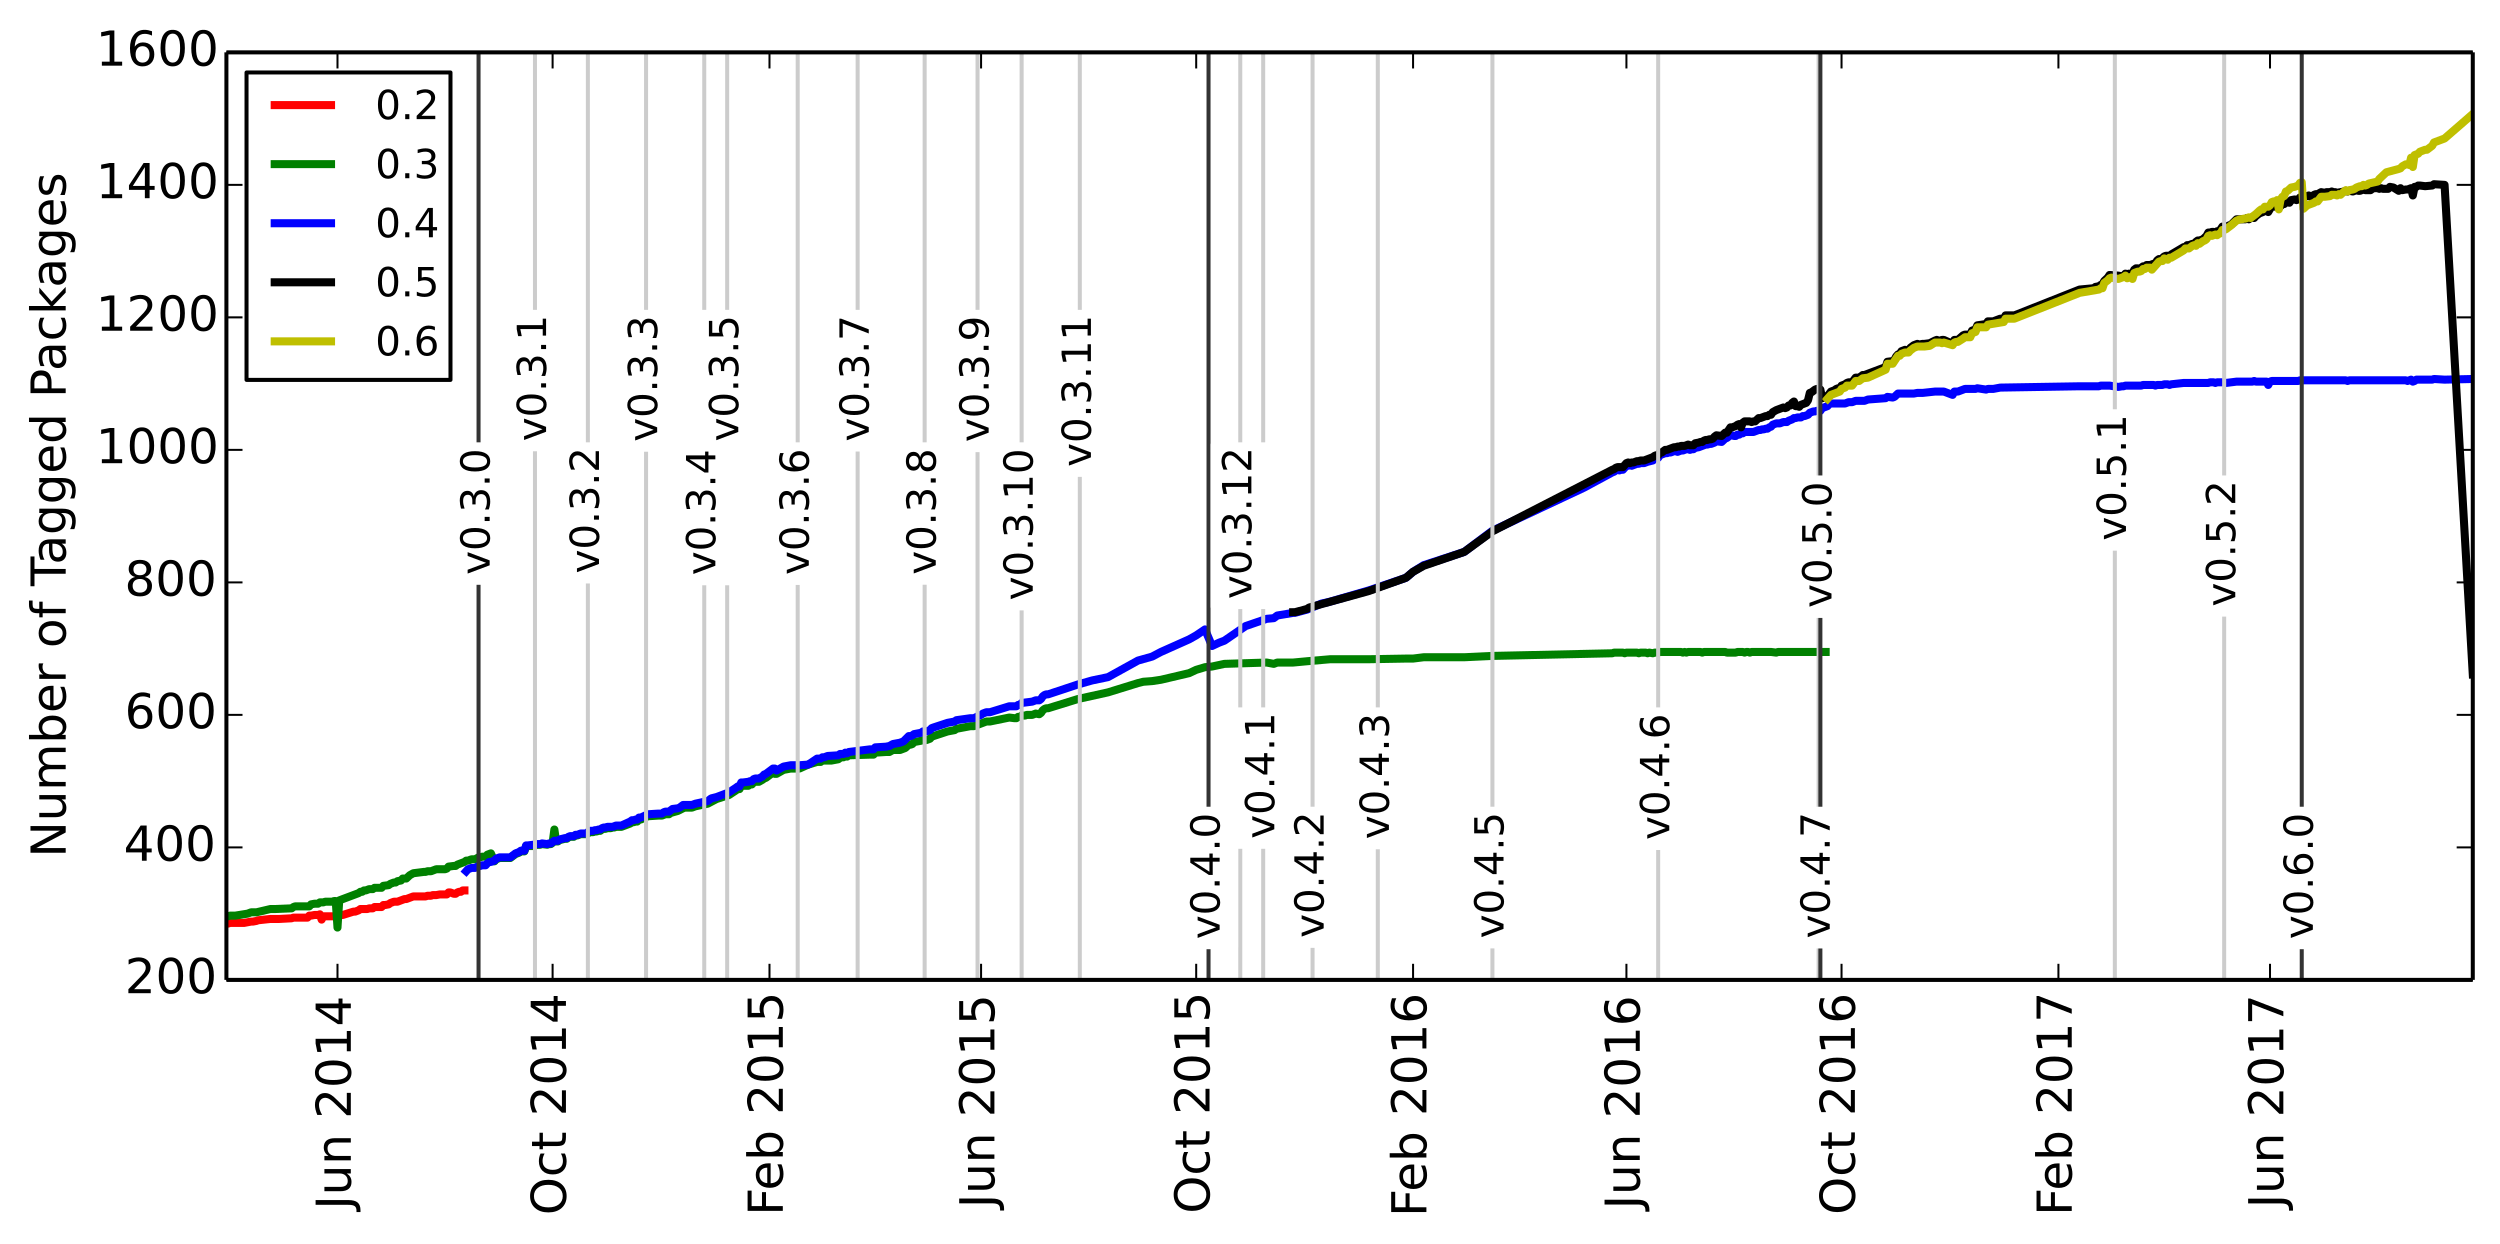 <?xml version="1.0" encoding="utf-8" standalone="no"?>
<!DOCTYPE svg PUBLIC "-//W3C//DTD SVG 1.1//EN"
  "http://www.w3.org/Graphics/SVG/1.1/DTD/svg11.dtd">
<!-- Created with matplotlib (http://matplotlib.org/) -->
<svg height="309pt" version="1.1" viewBox="0 0 621 309" width="621pt" xmlns="http://www.w3.org/2000/svg" xmlns:xlink="http://www.w3.org/1999/xlink">
 <defs>
  <style type="text/css">
*{stroke-linecap:butt;stroke-linejoin:round;}
  </style>
 </defs>
 <g id="figure_1">
  <g id="patch_1">
   <path d="
M0 309.449
L621.439 309.449
L621.439 0
L0 0
z
" style="fill:#ffffff;"/>
  </g>
  <g id="axes_1">
   <g id="patch_2">
    <path d="
M56.239 243.407
L614.239 243.407
L614.239 13.007
L56.239 13.007
z
" style="fill:#ffffff;"/>
   </g>
   <g id="line2d_1">
    <path clip-path="url(#p472e73a826)" d="
M115.367 221.19
L114.929 221.19
L114.491 221.519
L114.054 221.519
L113.616 221.683
L113.178 222.013
L112.74 222.013
L111.864 221.683
L111.426 221.683
L110.988 222.177
L110.55 222.177
L109.674 222.177
L109.236 222.177
L108.36 222.342
L107.922 222.342
L107.484 222.342
L107.046 222.506
L106.608 222.506
L106.17 222.506
L105.732 222.671
L105.294 222.671
L103.98 222.671
L103.542 222.671
L103.104 222.671
L102.666 222.671
L101.79 223
L100.914 223.329
L100.476 223.329
L100.038 223.494
L99.6 223.658
L98.724 223.987
L98.286 223.987
L97.848 223.987
L97.41 224.152
L96.972 224.317
L96.534 224.646
L95.658 224.81
L95.22 224.81
L94.782 225.304
L94.344 225.304
L93.906 225.304
L93.468 225.304
L93.03 225.304
L92.592 225.633
L91.716 225.633
L91.278 225.798
L90.84 225.798
L90.402 225.798
L89.964 225.798
L89.526 225.798
L89.088 226.127
L88.65 226.291
L88.212 226.456
L87.774 226.456
L85.146 227.279
L84.708 227.279
L84.27 227.443
L83.832 227.443
L83.394 227.608
L82.956 227.608
L82.518 227.608
L82.08 227.608
L81.642 227.608
L81.204 227.608
L80.766 227.608
L80.328 227.608
L79.89 228.431
L79.452 227.114
L79.014 227.279
L78.576 227.279
L78.138 227.279
L77.262 227.443
L76.824 227.443
L76.386 227.937
L75.948 227.937
L75.51 227.937
L75.072 227.937
L74.634 227.937
L74.196 227.937
L73.758 227.937
L73.32 227.937
L72.882 227.937
L72.444 228.102
L69.379 228.266
L68.502 228.266
L67.189 228.266
L64.123 228.595
L63.685 228.76
L62.809 228.925
L62.371 228.925
L61.495 229.089
L60.619 229.254
L60.181 229.254
L59.305 229.254
L58.867 229.254
L58.429 229.254
L57.991 229.254
L57.553 229.254
L57.115 229.254
L56.677 229.418
L56.239 229.418" style="fill:none;stroke:#ff0000;stroke-linecap:square;stroke-width:2;"/>
   </g>
   <g id="line2d_2">
    <path clip-path="url(#p472e73a826)" d="
M453.496 161.944
L441.67 161.944
L441.232 162.109
L439.918 161.944
L435.101 161.944
L434.663 162.109
L434.225 161.944
L433.787 161.944
L433.349 162.109
L432.911 161.944
L431.597 161.944
L431.159 162.109
L428.969 162.109
L428.531 161.944
L423.275 161.944
L422.837 162.109
L422.399 161.944
L419.333 161.944
L418.895 162.109
L418.457 161.944
L418.019 162.109
L417.581 161.944
L412.325 161.944
L411.887 162.109
L411.011 162.109
L410.573 162.273
L409.697 162.109
L409.259 162.273
L408.821 162.109
L407.507 162.109
L407.069 162.273
L406.631 162.109
L404.003 162.109
L403.565 162.273
L403.127 162.109
L400.937 162.109
L400.499 162.273
L370.716 162.931
L363.708 163.261
L353.634 163.261
L351.006 163.59
L349.254 163.59
L340.057 163.754
L330.421 163.754
L324.727 164.248
L321.223 164.577
L317.281 164.577
L316.405 164.906
L314.653 164.577
L304.141 164.906
L301.075 165.565
L299.324 165.729
L297.134 166.387
L295.382 167.21
L288.374 168.856
L286.184 169.185
L283.994 169.35
L282.68 169.679
L275.234 171.983
L267.788 173.629
L260.342 175.933
L259.904 175.933
L259.466 176.097
L259.028 176.426
L258.59 177.085
L258.152 177.414
L257.276 177.249
L256.4 177.578
L255.086 177.578
L254.648 177.743
L253.773 177.743
L253.335 178.072
L252.897 178.072
L252.459 178.401
L252.021 178.401
L250.707 178.237
L245.889 179.224
L245.013 179.224
L241.947 180.376
L241.071 180.376
L237.567 181.034
L237.129 181.363
L235.377 181.693
L231.873 182.845
L231.435 183.009
L230.997 183.503
L230.121 183.832
L229.245 183.832
L228.807 183.997
L227.055 184.326
L226.617 184.819
L226.179 184.984
L225.741 184.984
L224.865 185.807
L223.551 186.301
L221.799 186.301
L220.923 186.794
L220.047 186.794
L217.419 186.959
L216.981 187.453
L216.105 187.453
L210.849 187.617
L210.411 187.946
L209.973 187.782
L209.535 188.111
L209.097 188.111
L208.659 188.275
L208.221 188.605
L206.47 188.934
L204.28 188.934
L203.842 189.263
L202.966 189.263
L200.776 189.921
L198.586 190.909
L196.396 190.909
L194.644 191.238
L192.892 192.225
L192.454 192.225
L192.016 191.896
L190.264 193.213
L189.826 193.377
L189.388 193.706
L188.512 194.2
L187.636 194.2
L187.198 194.365
L186.76 194.858
L186.322 194.858
L185.884 195.187
L184.132 195.187
L183.694 196.01
L183.256 196.01
L182.818 196.339
L181.066 197.491
L178 198.479
L175.81 199.631
L172.744 200.289
L171.868 200.618
L170.116 200.618
L169.678 200.783
L168.364 201.441
L166.612 201.935
L166.174 202.264
L165.298 202.264
L164.422 202.593
L163.546 202.593
L160.918 202.758
L159.167 203.581
L158.729 203.581
L158.291 204.074
L157.853 204.074
L157.415 204.239
L156.977 204.239
L156.539 204.568
L154.349 205.391
L153.035 205.391
L152.597 205.555
L152.159 205.555
L151.721 205.72
L150.845 205.72
L150.407 205.885
L149.969 205.885
L149.531 206.049
L149.093 206.378
L148.655 206.378
L148.217 206.543
L147.779 206.543
L147.341 206.707
L146.465 206.707
L146.027 207.037
L145.589 207.201
L144.275 207.201
L143.399 207.53
L142.961 207.53
L142.523 207.859
L141.647 207.859
L141.209 208.024
L140.771 208.353
L140.333 208.353
L139.019 208.682
L138.581 209.011
L138.143 209.011
L137.705 206.049
L137.267 209.341
L136.829 209.67
L136.391 209.67
L135.953 209.834
L134.639 209.67
L134.201 209.834
L133.325 209.834
L132.449 210.163
L130.697 210.163
L130.259 211.48
L129.383 211.48
L128.945 211.809
L128.069 212.138
L126.755 213.126
L124.127 213.126
L123.251 213.455
L122.813 213.949
L121.937 211.974
L121.061 212.303
L120.623 212.797
L119.747 212.797
L119.309 212.961
L118.871 212.961
L117.995 213.455
L117.119 213.455
L116.243 213.784
L115.805 213.784
L115.367 214.113
L113.616 214.771
L113.178 215.101
L112.74 215.101
L111.426 215.265
L110.988 215.759
L110.55 215.923
L108.36 215.923
L107.046 216.417
L106.17 216.417
L105.732 216.582
L105.294 216.582
L102.666 216.911
L101.79 217.405
L100.914 218.227
L100.038 218.227
L99.6 218.721
L98.724 218.886
L98.286 219.215
L97.848 219.215
L96.972 219.544
L96.534 219.873
L95.22 220.038
L94.782 220.531
L93.03 220.531
L92.592 220.861
L91.716 220.861
L90.84 221.19
L90.402 221.19
L89.964 221.519
L89.526 221.519
L89.088 221.848
L84.27 223.658
L83.832 230.406
L83.394 223.823
L82.956 223.823
L82.518 223.987
L80.766 223.987
L80.328 224.152
L79.452 224.152
L79.014 224.481
L78.138 224.481
L77.262 224.646
L76.824 225.139
L73.32 225.139
L72.882 225.304
L72.444 225.633
L68.502 225.798
L67.189 225.798
L63.685 226.621
L62.371 226.621
L61.495 226.95
L58.429 227.443
L57.115 227.443
L56.677 227.608
L56.239 227.608
L56.239 227.608" style="fill:none;stroke:#008000;stroke-linecap:square;stroke-width:2;"/>
   </g>
   <g id="line2d_3">
    <path clip-path="url(#p472e73a826)" d="
M614.239 94.141
L607.231 94.305
L604.603 94.141
L604.165 94.305
L600.223 94.305
L599.785 94.634
L599.347 94.799
L598.909 94.305
L598.033 94.634
L597.595 94.47
L583.579 94.47
L583.141 94.634
L582.703 94.47
L571.316 94.47
L570.878 94.634
L564.308 94.634
L563.87 94.799
L563.432 95.622
L562.994 94.799
L560.366 94.799
L559.928 94.634
L559.49 94.799
L555.548 94.799
L552.92 95.128
L552.482 94.963
L550.73 94.963
L550.292 95.128
L549.854 94.963
L548.978 94.963
L548.54 95.128
L542.408 95.128
L539.342 95.457
L538.904 95.622
L538.466 95.457
L537.59 95.457
L537.152 95.622
L535.838 95.622
L535.4 95.786
L534.962 95.622
L532.335 95.622
L531.897 95.786
L527.955 95.786
L527.517 95.951
L527.079 95.951
L526.203 96.115
L524.013 95.786
L521.823 95.786
L521.385 95.951
L516.567 95.951
L496.857 96.28
L495.105 96.609
L493.791 96.609
L493.353 96.774
L491.163 96.445
L490.725 96.609
L488.097 96.609
L486.346 97.267
L485.47 97.267
L485.032 98.09
L482.842 97.267
L480.652 97.267
L477.586 97.597
L476.272 97.597
L475.396 97.761
L471.454 97.761
L470.578 98.584
L470.14 98.749
L468.826 98.584
L468.388 98.913
L464.008 99.242
L463.132 99.571
L460.942 99.571
L460.066 99.901
L459.19 99.901
L458.314 100.23
L454.81 100.23
L454.372 100.394
L453.934 100.888
L452.62 101.382
L452.182 102.04
L451.306 102.04
L450.868 102.205
L450.43 102.205
L449.554 102.534
L449.116 103.027
L448.24 103.357
L447.802 103.357
L447.364 103.686
L446.488 103.686
L446.05 103.85
L445.612 103.85
L445.174 104.179
L444.298 104.509
L443.86 104.838
L442.984 104.838
L442.108 105.167
L441.232 105.167
L440.356 105.496
L439.918 105.99
L439.481 106.154
L439.043 106.483
L438.605 106.483
L438.167 106.648
L437.729 106.648
L437.291 106.813
L436.853 106.813
L435.539 107.306
L433.349 107.306
L432.911 107.635
L432.473 107.635
L432.035 107.965
L431.597 107.965
L431.159 108.294
L430.721 108.294
L430.283 108.129
L429.845 108.129
L428.969 108.787
L428.531 108.952
L427.655 109.775
L426.341 109.61
L425.903 109.939
L425.027 110.269
L424.589 110.269
L424.151 110.433
L423.713 110.433
L421.961 111.091
L421.085 111.256
L420.647 111.585
L420.209 111.585
L419.771 111.75
L419.333 111.585
L418.895 111.585
L418.019 111.914
L417.581 111.914
L416.705 112.243
L416.267 112.079
L415.829 112.079
L414.953 112.408
L414.515 112.408
L414.077 112.573
L413.639 112.573
L412.325 113.066
L411.887 113.725
L411.449 113.725
L411.011 113.889
L410.573 114.383
L409.259 114.712
L408.383 115.041
L407.507 115.041
L407.069 115.206
L406.631 115.206
L405.317 115.699
L404.879 115.535
L404.441 115.699
L404.003 115.699
L403.127 116.687
L402.689 116.687
L402.251 116.851
L401.813 116.687
L401.375 116.851
L400.937 117.181
L400.499 117.345
L393.491 121.13
L370.716 131.827
L363.708 137.094
L353.634 140.385
L351.006 142.031
L349.254 143.512
L340.057 146.639
L330.421 149.437
L328.231 149.93
L324.727 151.411
L321.661 152.234
L321.223 152.234
L317.281 152.893
L316.405 153.551
L314.653 153.715
L309.397 155.526
L304.141 159.146
L302.827 159.64
L301.075 160.463
L299.324 156.349
L297.134 157.83
L295.382 158.817
L288.374 161.944
L286.184 163.096
L282.68 164.083
L275.234 168.198
L271.292 169.021
L267.788 170.008
L260.342 172.477
L259.904 172.477
L259.466 172.641
L259.028 172.97
L258.59 173.629
L258.152 173.958
L257.276 173.958
L256.4 174.287
L253.773 174.616
L253.335 175.11
L252.897 175.11
L252.459 175.439
L250.707 175.439
L245.889 176.92
L245.013 176.92
L244.137 177.249
L243.699 177.578
L243.261 177.743
L241.947 178.401
L241.071 178.401
L237.567 178.895
L237.129 179.224
L235.377 179.553
L231.873 180.705
L231.435 180.87
L230.997 181.363
L230.121 181.693
L229.245 181.693
L228.807 182.022
L227.055 182.351
L226.617 182.68
L226.179 182.845
L225.741 182.845
L224.427 184.161
L223.551 184.49
L221.799 184.819
L220.923 185.313
L220.047 185.478
L217.419 185.642
L216.981 186.136
L216.105 186.136
L210.849 186.794
L210.411 187.123
L209.973 186.959
L209.535 187.288
L208.659 187.288
L208.221 187.617
L205.594 187.782
L204.718 188.111
L204.28 188.111
L203.842 188.44
L202.966 188.44
L200.776 189.921
L198.586 190.086
L196.396 190.086
L194.644 190.415
L192.892 191.402
L192.454 190.909
L192.016 190.909
L190.264 192.225
L189.826 192.39
L189.388 192.883
L188.512 193.377
L187.636 193.377
L187.198 193.542
L186.76 194.035
L186.322 194.035
L185.884 194.2
L184.57 194.365
L184.132 194.365
L183.694 195.352
L183.256 195.352
L182.818 195.681
L181.066 196.833
L178 197.985
L176.686 198.314
L175.81 198.973
L172.744 199.631
L171.868 199.96
L169.678 199.96
L168.802 200.618
L168.364 200.783
L167.05 200.947
L166.174 201.606
L165.298 201.606
L164.86 201.77
L164.422 202.099
L163.546 202.099
L160.918 202.264
L159.167 203.087
L158.729 203.087
L158.291 203.581
L157.853 203.581
L157.415 203.745
L156.977 203.745
L156.539 204.074
L154.349 205.062
L153.035 205.062
L152.159 205.391
L150.845 205.391
L150.407 205.555
L149.969 205.555
L149.531 205.72
L149.093 206.049
L148.655 206.049
L148.217 206.214
L147.779 206.214
L147.341 206.378
L146.465 206.378
L145.589 207.037
L144.275 207.037
L143.399 207.366
L142.961 207.366
L142.523 207.695
L141.647 207.695
L141.209 207.859
L140.771 208.189
L140.333 208.189
L139.019 208.518
L138.581 208.847
L137.705 208.847
L136.829 209.505
L136.391 209.505
L135.953 209.67
L134.639 209.505
L134.201 209.67
L133.325 209.67
L132.887 209.834
L132.449 209.834
L131.135 209.999
L130.697 209.999
L130.259 211.315
L129.383 211.315
L128.945 211.645
L128.069 211.974
L126.755 212.961
L124.127 212.961
L123.251 213.29
L122.813 213.784
L121.937 214.113
L121.499 214.113
L121.061 214.442
L120.623 214.936
L119.747 214.936
L119.309 215.101
L118.871 215.101
L117.995 215.594
L117.119 215.594
L116.243 215.923
L115.805 216.417
L115.805 216.417" style="fill:none;stroke:#0000ff;stroke-linecap:square;stroke-width:2;"/>
   </g>
   <g id="line2d_4">
    <path clip-path="url(#p472e73a826)" d="
M614.239 167.539
L607.231 45.921
L604.603 45.757
L604.165 46.086
L602.413 46.25
L601.099 46.086
L600.661 46.086
L600.223 46.415
L599.785 46.415
L599.347 48.554
L598.909 46.744
L598.033 47.073
L597.595 47.073
L596.719 47.238
L596.281 46.744
L595.843 47.402
L594.529 46.579
L593.653 46.415
L593.215 46.909
L591.901 46.909
L591.463 46.744
L591.025 46.909
L590.587 46.744
L589.711 46.744
L589.273 46.909
L588.835 47.238
L587.521 47.238
L587.083 47.073
L586.207 47.402
L585.769 47.402
L585.331 47.238
L584.455 47.567
L583.579 47.402
L583.141 47.567
L582.703 47.402
L582.265 47.567
L580.513 47.896
L580.075 47.731
L579.637 47.731
L579.2 47.567
L578.762 47.731
L577.886 47.731
L577.448 47.896
L576.572 47.731
L575.696 48.225
L575.258 48.225
L574.82 48.39
L574.382 48.719
L573.944 48.883
L573.506 48.554
L572.192 49.048
L571.754 48.883
L571.316 49.048
L570.878 49.542
L570.44 49.706
L570.002 49.542
L569.126 49.706
L568.688 50.365
L568.25 50.2
L567.812 50.365
L567.374 50.694
L566.936 50.694
L566.498 51.187
L566.06 50.858
L565.622 50.858
L565.184 51.352
L564.746 51.187
L564.308 51.187
L563.432 52.669
L562.994 52.339
L562.556 52.339
L562.118 52.669
L561.242 52.998
L560.366 53.656
L559.928 54.15
L559.49 53.985
L559.052 54.15
L558.614 54.479
L558.176 54.15
L557.738 54.479
L555.548 54.479
L554.234 55.795
L552.482 56.454
L552.044 56.289
L551.168 57.606
L550.73 57.441
L550.292 57.77
L549.854 57.606
L549.416 57.606
L548.978 57.77
L548.54 57.77
L548.102 58.593
L547.226 59.416
L546.35 59.745
L545.912 59.745
L545.474 60.074
L545.036 60.568
L544.598 60.568
L543.722 60.897
L543.284 60.897
L542.846 61.391
L542.408 61.391
L539.342 63.201
L538.904 63.695
L538.466 63.53
L538.028 63.53
L537.59 63.695
L536.714 64.518
L536.276 64.353
L535.838 64.682
L535.4 65.505
L534.962 65.505
L534.086 65.834
L533.21 65.834
L532.773 66.163
L532.335 66.163
L531.897 66.493
L531.459 66.986
L531.021 66.657
L530.583 66.657
L530.145 66.986
L529.707 67.974
L529.269 68.138
L528.831 67.974
L528.393 68.138
L527.955 67.974
L527.517 68.467
L527.079 68.632
L526.203 68.467
L524.013 68.303
L523.575 68.961
L522.699 69.784
L522.261 70.607
L521.823 70.771
L521.385 71.101
L520.509 71.265
L520.071 71.594
L516.567 71.923
L500.361 78.342
L498.171 78.342
L497.733 79.165
L496.857 79.165
L495.105 79.823
L493.791 79.823
L493.353 80.481
L491.163 80.81
L490.725 81.798
L489.849 82.127
L489.411 83.114
L488.097 83.114
L487.659 83.279
L486.346 84.431
L485.47 84.431
L485.032 85.418
L482.842 84.431
L482.404 84.431
L481.966 84.595
L481.528 84.595
L481.09 84.431
L480.652 84.595
L479.338 85.254
L478.024 85.418
L477.586 85.418
L476.71 85.583
L476.272 85.418
L475.396 85.747
L474.52 86.406
L474.082 87.229
L473.206 86.899
L472.33 87.229
L471.892 87.887
L471.454 88.051
L471.016 88.545
L470.578 89.368
L470.14 89.697
L468.826 89.862
L468.388 91.178
L463.132 93.153
L462.694 93.153
L461.818 93.811
L460.942 93.811
L460.066 94.963
L459.19 94.963
L458.752 95.128
L458.314 95.457
L457.438 95.786
L457 96.445
L456.562 96.445
L456.124 96.609
L455.686 96.938
L454.81 97.267
L453.934 98.419
L453.496 98.419
L453.058 98.749
L452.62 98.913
L452.182 96.774
L451.306 96.609
L450.868 96.774
L449.992 97.432
L449.554 97.597
L449.116 99.407
L448.678 100.065
L447.364 100.559
L446.926 101.053
L446.488 100.888
L446.05 100.888
L445.612 99.736
L445.174 100.065
L444.736 100.723
L444.298 100.723
L443.86 101.217
L443.422 101.382
L442.984 101.217
L441.232 101.875
L440.356 102.369
L439.918 103.027
L439.481 103.027
L439.043 103.357
L438.605 103.357
L437.291 103.85
L436.853 103.85
L435.977 104.673
L435.539 104.673
L435.101 104.838
L434.663 104.673
L433.349 104.673
L432.911 105.002
L432.473 106.154
L432.035 105.331
L431.597 105.496
L431.159 105.825
L430.283 106.154
L429.845 106.154
L428.969 107.471
L428.531 107.471
L427.655 108.294
L426.341 108.129
L425.903 108.458
L425.465 108.952
L425.027 109.117
L424.589 109.117
L424.151 109.281
L423.713 109.281
L423.275 109.446
L422.837 109.775
L422.399 109.775
L421.961 109.939
L421.085 110.104
L420.647 110.598
L419.771 110.598
L419.333 110.433
L418.457 110.762
L417.581 110.762
L417.143 110.927
L416.705 110.927
L416.267 111.091
L415.829 111.091
L414.077 111.75
L413.639 111.75
L412.763 112.408
L412.325 112.408
L411.887 113.066
L411.449 113.066
L411.011 113.231
L410.573 113.56
L408.383 114.383
L407.507 114.383
L407.069 114.547
L406.631 114.547
L405.755 114.877
L405.317 114.877
L404.879 115.041
L404.441 114.877
L404.003 115.041
L403.127 116.029
L401.813 116.029
L401.375 116.193
L400.937 116.522
L400.499 116.687
L370.716 131.992
L363.708 137.094
L353.634 140.55
L351.006 142.031
L349.254 143.512
L340.057 146.803
L325.165 150.918
L324.727 151.247
L321.661 152.07
L321.223 152.07
L321.223 152.07" style="fill:none;stroke:#000000;stroke-linecap:square;stroke-width:2;"/>
   </g>
   <g id="line2d_5">
    <path clip-path="url(#p472e73a826)" d="
M614.239 28.312
L607.231 34.401
L604.603 35.389
L604.165 36.211
L602.851 37.199
L602.413 37.199
L601.099 37.693
L600.661 38.186
L599.785 38.515
L599.347 41.478
L598.909 39.174
L598.471 40.984
L598.033 40.819
L597.595 40.819
L596.719 41.313
L596.281 41.807
L595.843 41.971
L592.777 42.794
L591.025 44.44
L590.587 45.098
L588.397 45.592
L587.959 45.921
L587.521 46.086
L587.083 45.921
L586.645 46.25
L586.207 46.25
L585.331 46.579
L584.893 46.909
L584.455 47.073
L583.579 47.238
L583.141 47.567
L582.703 47.238
L582.265 47.567
L581.389 48.39
L580.951 48.225
L580.513 48.554
L580.075 48.39
L579.2 48.39
L578.762 48.719
L577.448 48.883
L576.572 48.883
L575.696 50.035
L575.258 50.035
L574.82 50.365
L573.068 51.023
L572.192 51.846
L571.754 45.263
L571.316 45.427
L570.878 46.086
L570.002 46.415
L569.126 46.579
L568.25 47.402
L567.812 47.567
L567.374 48.719
L566.936 48.883
L566.498 49.542
L566.06 52.01
L565.622 49.706
L565.184 50.2
L564.746 50.035
L564.308 50.2
L563.87 51.023
L563.432 51.352
L562.556 51.352
L562.118 52.01
L561.68 52.01
L561.242 52.339
L560.366 53.162
L559.052 54.15
L558.614 53.985
L557.738 54.314
L557.3 54.314
L556.862 54.479
L556.424 54.479
L555.548 54.808
L554.234 55.96
L552.92 56.947
L552.482 57.112
L552.044 57.112
L551.606 57.935
L551.168 58.099
L550.73 58.429
L550.292 58.264
L549.416 58.593
L548.978 58.429
L548.54 58.593
L548.102 59.416
L547.664 59.745
L547.226 59.91
L546.35 60.568
L545.912 60.403
L545.474 61.062
L545.036 60.897
L544.598 61.062
L543.722 61.72
L542.846 61.72
L542.408 62.214
L539.342 64.024
L538.904 64.024
L538.466 64.518
L537.59 64.189
L537.152 64.847
L536.714 64.847
L536.276 65.011
L534.524 66.986
L534.086 66.493
L533.21 66.493
L532.773 66.822
L532.335 66.822
L531.897 67.315
L531.459 67.48
L531.021 67.48
L530.145 67.809
L529.707 69.29
L529.269 68.797
L528.393 69.126
L527.955 68.467
L527.517 68.797
L526.203 69.29
L524.451 68.961
L524.013 69.126
L523.575 69.619
L522.699 70.278
L522.261 71.594
L521.823 71.594
L521.385 71.923
L516.567 72.746
L500.361 79.165
L498.171 79.165
L497.733 79.987
L493.791 80.646
L493.353 81.304
L491.163 81.304
L490.725 82.456
L489.849 82.785
L489.411 83.773
L488.097 83.773
L487.659 84.102
L486.346 84.925
L485.908 84.925
L485.47 85.089
L485.032 85.747
L482.842 85.089
L482.404 85.254
L481.966 85.089
L480.652 85.089
L479.338 85.912
L478.024 86.077
L476.272 86.077
L475.396 86.406
L474.52 87.064
L474.082 87.558
L473.206 87.558
L472.33 87.887
L471.892 88.381
L471.454 88.381
L470.14 90.355
L468.826 90.355
L468.388 91.837
L464.008 93.811
L462.694 93.976
L461.818 94.634
L460.942 94.634
L460.066 95.786
L458.752 95.786
L458.314 96.28
L457.438 96.609
L457 97.267
L454.81 98.09
L453.934 99.078
L453.934 99.078" style="fill:none;stroke:#bfbf00;stroke-linecap:square;stroke-width:2;"/>
   </g>
   <g id="line2d_6">
    <path clip-path="url(#p472e73a826)" d="
M118.871 243.407
L118.871 13.007" style="fill:none;stroke:#333333;stroke-linecap:square;"/>
   </g>
   <g id="line2d_7">
    <path clip-path="url(#p472e73a826)" d="
M132.887 243.407
L132.887 13.007" style="fill:none;stroke:#cccccc;stroke-linecap:square;"/>
   </g>
   <g id="line2d_8">
    <path clip-path="url(#p472e73a826)" d="
M146.027 243.407
L146.027 13.007" style="fill:none;stroke:#cccccc;stroke-linecap:square;"/>
   </g>
   <g id="line2d_9">
    <path clip-path="url(#p472e73a826)" d="
M160.481 243.407
L160.481 13.007" style="fill:none;stroke:#cccccc;stroke-linecap:square;"/>
   </g>
   <g id="line2d_10">
    <path clip-path="url(#p472e73a826)" d="
M174.934 243.407
L174.934 13.007" style="fill:none;stroke:#cccccc;stroke-linecap:square;"/>
   </g>
   <g id="line2d_11">
    <path clip-path="url(#p472e73a826)" d="
M180.628 243.407
L180.628 13.007" style="fill:none;stroke:#cccccc;stroke-linecap:square;"/>
   </g>
   <g id="line2d_12">
    <path clip-path="url(#p472e73a826)" d="
M198.148 243.407
L198.148 13.007" style="fill:none;stroke:#cccccc;stroke-linecap:square;"/>
   </g>
   <g id="line2d_13">
    <path clip-path="url(#p472e73a826)" d="
M213.039 243.407
L213.039 13.007" style="fill:none;stroke:#cccccc;stroke-linecap:square;"/>
   </g>
   <g id="line2d_14">
    <path clip-path="url(#p472e73a826)" d="
M229.683 243.407
L229.683 13.007" style="fill:none;stroke:#cccccc;stroke-linecap:square;"/>
   </g>
   <g id="line2d_15">
    <path clip-path="url(#p472e73a826)" d="
M242.823 243.407
L242.823 13.007" style="fill:none;stroke:#cccccc;stroke-linecap:square;"/>
   </g>
   <g id="line2d_16">
    <path clip-path="url(#p472e73a826)" d="
M253.773 243.407
L253.773 13.007" style="fill:none;stroke:#cccccc;stroke-linecap:square;"/>
   </g>
   <g id="line2d_17">
    <path clip-path="url(#p472e73a826)" d="
M268.226 243.407
L268.226 13.007" style="fill:none;stroke:#cccccc;stroke-linecap:square;"/>
   </g>
   <g id="line2d_18">
    <path clip-path="url(#p472e73a826)" d="
M308.083 243.407
L308.083 13.007" style="fill:none;stroke:#cccccc;stroke-linecap:square;"/>
   </g>
   <g id="line2d_19">
    <path clip-path="url(#p472e73a826)" d="
M300.2 243.407
L300.2 13.007" style="fill:none;stroke:#333333;stroke-linecap:square;"/>
   </g>
   <g id="line2d_20">
    <path clip-path="url(#p472e73a826)" d="
M313.777 243.407
L313.777 13.007" style="fill:none;stroke:#cccccc;stroke-linecap:square;"/>
   </g>
   <g id="line2d_21">
    <path clip-path="url(#p472e73a826)" d="
M326.041 243.407
L326.041 13.007" style="fill:none;stroke:#cccccc;stroke-linecap:square;"/>
   </g>
   <g id="line2d_22">
    <path clip-path="url(#p472e73a826)" d="
M342.247 243.407
L342.247 13.007" style="fill:none;stroke:#cccccc;stroke-linecap:square;"/>
   </g>
   <g id="line2d_23">
    <path clip-path="url(#p472e73a826)" d="
M370.716 243.407
L370.716 13.007" style="fill:none;stroke:#cccccc;stroke-linecap:square;"/>
   </g>
   <g id="line2d_24">
    <path clip-path="url(#p472e73a826)" d="
M411.887 243.407
L411.887 13.007" style="fill:none;stroke:#cccccc;stroke-linecap:square;"/>
   </g>
   <g id="line2d_25">
    <path clip-path="url(#p472e73a826)" d="
M451.744 243.407
L451.744 13.007" style="fill:none;stroke:#cccccc;stroke-linecap:square;"/>
   </g>
   <g id="line2d_26">
    <path clip-path="url(#p472e73a826)" d="
M452.182 243.407
L452.182 13.007" style="fill:none;stroke:#333333;stroke-linecap:square;"/>
   </g>
   <g id="line2d_27">
    <path clip-path="url(#p472e73a826)" d="
M525.327 243.407
L525.327 13.007" style="fill:none;stroke:#cccccc;stroke-linecap:square;"/>
   </g>
   <g id="line2d_28">
    <path clip-path="url(#p472e73a826)" d="
M552.482 243.407
L552.482 13.007" style="fill:none;stroke:#cccccc;stroke-linecap:square;"/>
   </g>
   <g id="line2d_29">
    <path clip-path="url(#p472e73a826)" d="
M571.754 243.407
L571.754 13.007" style="fill:none;stroke:#333333;stroke-linecap:square;"/>
   </g>
   <g id="matplotlib.axis_1">
    <g id="xtick_1">
     <g id="line2d_30">
      <defs>
       <path d="
M0 0
L0 -4" id="m93b0483c22" style="stroke:#000000;stroke-width:0.5;"/>
      </defs>
      <g>
       <use style="stroke:#000000;stroke-width:0.5;" x="83.832" xlink:href="#m93b0483c22" y="243.407"/>
      </g>
     </g>
     <g id="line2d_31">
      <defs>
       <path d="
M0 0
L0 4" id="m741efc42ff" style="stroke:#000000;stroke-width:0.5;"/>
      </defs>
      <g>
       <use style="stroke:#000000;stroke-width:0.5;" x="83.832" xlink:href="#m741efc42ff" y="13.007"/>
      </g>
     </g>
     <g id="text_1">
      <!-- Jun 2014 -->
      <defs>
       <path d="
M9.812 72.906
L19.672 72.906
L19.672 5.078
Q19.672 -8.109 14.672 -14.062
Q9.672 -20.016 -1.422 -20.016
L-5.172 -20.016
L-5.172 -11.719
L-2.094 -11.719
Q4.438 -11.719 7.125 -8.047
Q9.812 -4.391 9.812 5.078
z
" id="DejaVuSans-4a"/>
       <path d="
M54.891 33.016
L54.891 0
L45.906 0
L45.906 32.719
Q45.906 40.484 42.875 44.328
Q39.844 48.188 33.797 48.188
Q26.516 48.188 22.312 43.547
Q18.109 38.922 18.109 30.906
L18.109 0
L9.078 0
L9.078 54.688
L18.109 54.688
L18.109 46.188
Q21.344 51.125 25.703 53.562
Q30.078 56 35.797 56
Q45.219 56 50.047 50.172
Q54.891 44.344 54.891 33.016" id="DejaVuSans-6e"/>
       <path d="
M12.406 8.297
L28.516 8.297
L28.516 63.922
L10.984 60.406
L10.984 69.391
L28.422 72.906
L38.281 72.906
L38.281 8.297
L54.391 8.297
L54.391 0
L12.406 0
z
" id="DejaVuSans-31"/>
       <path d="
M31.781 66.406
Q24.172 66.406 20.328 58.906
Q16.5 51.422 16.5 36.375
Q16.5 21.391 20.328 13.891
Q24.172 6.391 31.781 6.391
Q39.453 6.391 43.281 13.891
Q47.125 21.391 47.125 36.375
Q47.125 51.422 43.281 58.906
Q39.453 66.406 31.781 66.406
M31.781 74.219
Q44.047 74.219 50.516 64.516
Q56.984 54.828 56.984 36.375
Q56.984 17.969 50.516 8.266
Q44.047 -1.422 31.781 -1.422
Q19.531 -1.422 13.062 8.266
Q6.594 17.969 6.594 36.375
Q6.594 54.828 13.062 64.516
Q19.531 74.219 31.781 74.219" id="DejaVuSans-30"/>
       <path id="DejaVuSans-20"/>
       <path d="
M19.188 8.297
L53.609 8.297
L53.609 0
L7.328 0
L7.328 8.297
Q12.938 14.109 22.625 23.891
Q32.328 33.688 34.812 36.531
Q39.547 41.844 41.422 45.531
Q43.312 49.219 43.312 52.781
Q43.312 58.594 39.234 62.25
Q35.156 65.922 28.609 65.922
Q23.969 65.922 18.812 64.312
Q13.672 62.703 7.812 59.422
L7.812 69.391
Q13.766 71.781 18.938 73
Q24.125 74.219 28.422 74.219
Q39.75 74.219 46.484 68.547
Q53.219 62.891 53.219 53.422
Q53.219 48.922 51.531 44.891
Q49.859 40.875 45.406 35.406
Q44.188 33.984 37.641 27.219
Q31.109 20.453 19.188 8.297" id="DejaVuSans-32"/>
       <path d="
M37.797 64.312
L12.891 25.391
L37.797 25.391
z

M35.203 72.906
L47.609 72.906
L47.609 25.391
L58.016 25.391
L58.016 17.188
L47.609 17.188
L47.609 0
L37.797 0
L37.797 17.188
L4.891 17.188
L4.891 26.703
z
" id="DejaVuSans-34"/>
       <path d="
M8.5 21.578
L8.5 54.688
L17.484 54.688
L17.484 21.922
Q17.484 14.156 20.5 10.266
Q23.531 6.391 29.594 6.391
Q36.859 6.391 41.078 11.031
Q45.312 15.672 45.312 23.688
L45.312 54.688
L54.297 54.688
L54.297 0
L45.312 0
L45.312 8.406
Q42.047 3.422 37.719 1
Q33.406 -1.422 27.688 -1.422
Q18.266 -1.422 13.375 4.438
Q8.5 10.297 8.5 21.578
M31.109 56
z
" id="DejaVuSans-75"/>
      </defs>
      <g transform="translate(87.143 300.458)rotate(-90.0)scale(0.12 -0.12)">
       <use xlink:href="#DejaVuSans-4a"/>
       <use x="29.492" xlink:href="#DejaVuSans-75"/>
       <use x="92.871" xlink:href="#DejaVuSans-6e"/>
       <use x="156.25" xlink:href="#DejaVuSans-20"/>
       <use x="188.037" xlink:href="#DejaVuSans-32"/>
       <use x="251.66" xlink:href="#DejaVuSans-30"/>
       <use x="315.283" xlink:href="#DejaVuSans-31"/>
       <use x="378.906" xlink:href="#DejaVuSans-34"/>
      </g>
     </g>
    </g>
    <g id="xtick_2">
     <g id="line2d_32">
      <g>
       <use style="stroke:#000000;stroke-width:0.5;" x="137.267" xlink:href="#m93b0483c22" y="243.407"/>
      </g>
     </g>
     <g id="line2d_33">
      <g>
       <use style="stroke:#000000;stroke-width:0.5;" x="137.267" xlink:href="#m741efc42ff" y="13.007"/>
      </g>
     </g>
     <g id="text_2">
      <!-- Oct 2014 -->
      <defs>
       <path d="
M18.312 70.219
L18.312 54.688
L36.812 54.688
L36.812 47.703
L18.312 47.703
L18.312 18.016
Q18.312 11.328 20.141 9.422
Q21.969 7.516 27.594 7.516
L36.812 7.516
L36.812 0
L27.594 0
Q17.188 0 13.234 3.875
Q9.281 7.766 9.281 18.016
L9.281 47.703
L2.688 47.703
L2.688 54.688
L9.281 54.688
L9.281 70.219
z
" id="DejaVuSans-74"/>
       <path d="
M39.406 66.219
Q28.656 66.219 22.328 58.203
Q16.016 50.203 16.016 36.375
Q16.016 22.609 22.328 14.594
Q28.656 6.594 39.406 6.594
Q50.141 6.594 56.422 14.594
Q62.703 22.609 62.703 36.375
Q62.703 50.203 56.422 58.203
Q50.141 66.219 39.406 66.219
M39.406 74.219
Q54.734 74.219 63.906 63.938
Q73.094 53.656 73.094 36.375
Q73.094 19.141 63.906 8.859
Q54.734 -1.422 39.406 -1.422
Q24.031 -1.422 14.812 8.828
Q5.609 19.094 5.609 36.375
Q5.609 53.656 14.812 63.938
Q24.031 74.219 39.406 74.219" id="DejaVuSans-4f"/>
       <path d="
M48.781 52.594
L48.781 44.188
Q44.969 46.297 41.141 47.344
Q37.312 48.391 33.406 48.391
Q24.656 48.391 19.812 42.844
Q14.984 37.312 14.984 27.297
Q14.984 17.281 19.812 11.734
Q24.656 6.203 33.406 6.203
Q37.312 6.203 41.141 7.25
Q44.969 8.297 48.781 10.406
L48.781 2.094
Q45.016 0.344 40.984 -0.531
Q36.969 -1.422 32.422 -1.422
Q20.062 -1.422 12.781 6.344
Q5.516 14.109 5.516 27.297
Q5.516 40.672 12.859 48.328
Q20.219 56 33.016 56
Q37.156 56 41.109 55.141
Q45.062 54.297 48.781 52.594" id="DejaVuSans-63"/>
      </defs>
      <g transform="translate(140.578 301.836)rotate(-90.0)scale(0.12 -0.12)">
       <use xlink:href="#DejaVuSans-4f"/>
       <use x="78.711" xlink:href="#DejaVuSans-63"/>
       <use x="133.691" xlink:href="#DejaVuSans-74"/>
       <use x="172.9" xlink:href="#DejaVuSans-20"/>
       <use x="204.688" xlink:href="#DejaVuSans-32"/>
       <use x="268.311" xlink:href="#DejaVuSans-30"/>
       <use x="331.934" xlink:href="#DejaVuSans-31"/>
       <use x="395.557" xlink:href="#DejaVuSans-34"/>
      </g>
     </g>
    </g>
    <g id="xtick_3">
     <g id="line2d_34">
      <g>
       <use style="stroke:#000000;stroke-width:0.5;" x="191.14" xlink:href="#m93b0483c22" y="243.407"/>
      </g>
     </g>
     <g id="line2d_35">
      <g>
       <use style="stroke:#000000;stroke-width:0.5;" x="191.14" xlink:href="#m741efc42ff" y="13.007"/>
      </g>
     </g>
     <g id="text_3">
      <!-- Feb 2015 -->
      <defs>
       <path d="
M10.797 72.906
L49.516 72.906
L49.516 64.594
L19.828 64.594
L19.828 46.734
Q21.969 47.469 24.109 47.828
Q26.266 48.188 28.422 48.188
Q40.625 48.188 47.75 41.5
Q54.891 34.812 54.891 23.391
Q54.891 11.625 47.562 5.094
Q40.234 -1.422 26.906 -1.422
Q22.312 -1.422 17.547 -0.641
Q12.797 0.141 7.719 1.703
L7.719 11.625
Q12.109 9.234 16.797 8.062
Q21.484 6.891 26.703 6.891
Q35.156 6.891 40.078 11.328
Q45.016 15.766 45.016 23.391
Q45.016 31 40.078 35.438
Q35.156 39.891 26.703 39.891
Q22.75 39.891 18.812 39.016
Q14.891 38.141 10.797 36.281
z
" id="DejaVuSans-35"/>
       <path d="
M9.812 72.906
L51.703 72.906
L51.703 64.594
L19.672 64.594
L19.672 43.109
L48.578 43.109
L48.578 34.812
L19.672 34.812
L19.672 0
L9.812 0
z
" id="DejaVuSans-46"/>
       <path d="
M56.203 29.594
L56.203 25.203
L14.891 25.203
Q15.484 15.922 20.484 11.062
Q25.484 6.203 34.422 6.203
Q39.594 6.203 44.453 7.469
Q49.312 8.734 54.109 11.281
L54.109 2.781
Q49.266 0.734 44.188 -0.344
Q39.109 -1.422 33.891 -1.422
Q20.797 -1.422 13.156 6.188
Q5.516 13.812 5.516 26.812
Q5.516 40.234 12.766 48.109
Q20.016 56 32.328 56
Q43.359 56 49.781 48.891
Q56.203 41.797 56.203 29.594
M47.219 32.234
Q47.125 39.594 43.094 43.984
Q39.062 48.391 32.422 48.391
Q24.906 48.391 20.391 44.141
Q15.875 39.891 15.188 32.172
z
" id="DejaVuSans-65"/>
       <path d="
M48.688 27.297
Q48.688 37.203 44.609 42.844
Q40.531 48.484 33.406 48.484
Q26.266 48.484 22.188 42.844
Q18.109 37.203 18.109 27.297
Q18.109 17.391 22.188 11.75
Q26.266 6.109 33.406 6.109
Q40.531 6.109 44.609 11.75
Q48.688 17.391 48.688 27.297
M18.109 46.391
Q20.953 51.266 25.266 53.625
Q29.594 56 35.594 56
Q45.562 56 51.781 48.094
Q58.016 40.188 58.016 27.297
Q58.016 14.406 51.781 6.484
Q45.562 -1.422 35.594 -1.422
Q29.594 -1.422 25.266 0.953
Q20.953 3.328 18.109 8.203
L18.109 0
L9.078 0
L9.078 75.984
L18.109 75.984
z
" id="DejaVuSans-62"/>
      </defs>
      <g transform="translate(194.451 301.956)rotate(-90.0)scale(0.12 -0.12)">
       <use xlink:href="#DejaVuSans-46"/>
       <use x="52.02" xlink:href="#DejaVuSans-65"/>
       <use x="113.543" xlink:href="#DejaVuSans-62"/>
       <use x="177.02" xlink:href="#DejaVuSans-20"/>
       <use x="208.807" xlink:href="#DejaVuSans-32"/>
       <use x="272.43" xlink:href="#DejaVuSans-30"/>
       <use x="336.053" xlink:href="#DejaVuSans-31"/>
       <use x="399.676" xlink:href="#DejaVuSans-35"/>
      </g>
     </g>
    </g>
    <g id="xtick_4">
     <g id="line2d_36">
      <g>
       <use style="stroke:#000000;stroke-width:0.5;" x="243.699" xlink:href="#m93b0483c22" y="243.407"/>
      </g>
     </g>
     <g id="line2d_37">
      <g>
       <use style="stroke:#000000;stroke-width:0.5;" x="243.699" xlink:href="#m741efc42ff" y="13.007"/>
      </g>
     </g>
     <g id="text_4">
      <!-- Jun 2015 -->
      <g transform="translate(247.01 300.083)rotate(-90.0)scale(0.12 -0.12)">
       <use xlink:href="#DejaVuSans-4a"/>
       <use x="29.492" xlink:href="#DejaVuSans-75"/>
       <use x="92.871" xlink:href="#DejaVuSans-6e"/>
       <use x="156.25" xlink:href="#DejaVuSans-20"/>
       <use x="188.037" xlink:href="#DejaVuSans-32"/>
       <use x="251.66" xlink:href="#DejaVuSans-30"/>
       <use x="315.283" xlink:href="#DejaVuSans-31"/>
       <use x="378.906" xlink:href="#DejaVuSans-35"/>
      </g>
     </g>
    </g>
    <g id="xtick_5">
     <g id="line2d_38">
      <g>
       <use style="stroke:#000000;stroke-width:0.5;" x="297.134" xlink:href="#m93b0483c22" y="243.407"/>
      </g>
     </g>
     <g id="line2d_39">
      <g>
       <use style="stroke:#000000;stroke-width:0.5;" x="297.134" xlink:href="#m741efc42ff" y="13.007"/>
      </g>
     </g>
     <g id="text_5">
      <!-- Oct 2015 -->
      <g transform="translate(300.445 301.461)rotate(-90.0)scale(0.12 -0.12)">
       <use xlink:href="#DejaVuSans-4f"/>
       <use x="78.711" xlink:href="#DejaVuSans-63"/>
       <use x="133.691" xlink:href="#DejaVuSans-74"/>
       <use x="172.9" xlink:href="#DejaVuSans-20"/>
       <use x="204.688" xlink:href="#DejaVuSans-32"/>
       <use x="268.311" xlink:href="#DejaVuSans-30"/>
       <use x="331.934" xlink:href="#DejaVuSans-31"/>
       <use x="395.557" xlink:href="#DejaVuSans-35"/>
      </g>
     </g>
    </g>
    <g id="xtick_6">
     <g id="line2d_40">
      <g>
       <use style="stroke:#000000;stroke-width:0.5;" x="351.006" xlink:href="#m93b0483c22" y="243.407"/>
      </g>
     </g>
     <g id="line2d_41">
      <g>
       <use style="stroke:#000000;stroke-width:0.5;" x="351.006" xlink:href="#m741efc42ff" y="13.007"/>
      </g>
     </g>
     <g id="text_6">
      <!-- Feb 2016 -->
      <defs>
       <path d="
M33.016 40.375
Q26.375 40.375 22.484 35.828
Q18.609 31.297 18.609 23.391
Q18.609 15.531 22.484 10.953
Q26.375 6.391 33.016 6.391
Q39.656 6.391 43.531 10.953
Q47.406 15.531 47.406 23.391
Q47.406 31.297 43.531 35.828
Q39.656 40.375 33.016 40.375
M52.594 71.297
L52.594 62.312
Q48.875 64.062 45.094 64.984
Q41.312 65.922 37.594 65.922
Q27.828 65.922 22.672 59.328
Q17.531 52.734 16.797 39.406
Q19.672 43.656 24.016 45.922
Q28.375 48.188 33.594 48.188
Q44.578 48.188 50.953 41.516
Q57.328 34.859 57.328 23.391
Q57.328 12.156 50.688 5.359
Q44.047 -1.422 33.016 -1.422
Q20.359 -1.422 13.672 8.266
Q6.984 17.969 6.984 36.375
Q6.984 53.656 15.188 63.938
Q23.391 74.219 37.203 74.219
Q40.922 74.219 44.703 73.484
Q48.484 72.75 52.594 71.297" id="DejaVuSans-36"/>
      </defs>
      <g transform="translate(354.318 302.249)rotate(-90.0)scale(0.12 -0.12)">
       <use xlink:href="#DejaVuSans-46"/>
       <use x="52.02" xlink:href="#DejaVuSans-65"/>
       <use x="113.543" xlink:href="#DejaVuSans-62"/>
       <use x="177.02" xlink:href="#DejaVuSans-20"/>
       <use x="208.807" xlink:href="#DejaVuSans-32"/>
       <use x="272.43" xlink:href="#DejaVuSans-30"/>
       <use x="336.053" xlink:href="#DejaVuSans-31"/>
       <use x="399.676" xlink:href="#DejaVuSans-36"/>
      </g>
     </g>
    </g>
    <g id="xtick_7">
     <g id="line2d_42">
      <g>
       <use style="stroke:#000000;stroke-width:0.5;" x="404.003" xlink:href="#m93b0483c22" y="243.407"/>
      </g>
     </g>
     <g id="line2d_43">
      <g>
       <use style="stroke:#000000;stroke-width:0.5;" x="404.003" xlink:href="#m741efc42ff" y="13.007"/>
      </g>
     </g>
     <g id="text_7">
      <!-- Jun 2016 -->
      <g transform="translate(407.315 300.376)rotate(-90.0)scale(0.12 -0.12)">
       <use xlink:href="#DejaVuSans-4a"/>
       <use x="29.492" xlink:href="#DejaVuSans-75"/>
       <use x="92.871" xlink:href="#DejaVuSans-6e"/>
       <use x="156.25" xlink:href="#DejaVuSans-20"/>
       <use x="188.037" xlink:href="#DejaVuSans-32"/>
       <use x="251.66" xlink:href="#DejaVuSans-30"/>
       <use x="315.283" xlink:href="#DejaVuSans-31"/>
       <use x="378.906" xlink:href="#DejaVuSans-36"/>
      </g>
     </g>
    </g>
    <g id="xtick_8">
     <g id="line2d_44">
      <g>
       <use style="stroke:#000000;stroke-width:0.5;" x="457.438" xlink:href="#m93b0483c22" y="243.407"/>
      </g>
     </g>
     <g id="line2d_45">
      <g>
       <use style="stroke:#000000;stroke-width:0.5;" x="457.438" xlink:href="#m741efc42ff" y="13.007"/>
      </g>
     </g>
     <g id="text_8">
      <!-- Oct 2016 -->
      <g transform="translate(460.749 301.754)rotate(-90.0)scale(0.12 -0.12)">
       <use xlink:href="#DejaVuSans-4f"/>
       <use x="78.711" xlink:href="#DejaVuSans-63"/>
       <use x="133.691" xlink:href="#DejaVuSans-74"/>
       <use x="172.9" xlink:href="#DejaVuSans-20"/>
       <use x="204.688" xlink:href="#DejaVuSans-32"/>
       <use x="268.311" xlink:href="#DejaVuSans-30"/>
       <use x="331.934" xlink:href="#DejaVuSans-31"/>
       <use x="395.557" xlink:href="#DejaVuSans-36"/>
      </g>
     </g>
    </g>
    <g id="xtick_9">
     <g id="line2d_46">
      <g>
       <use style="stroke:#000000;stroke-width:0.5;" x="511.311" xlink:href="#m93b0483c22" y="243.407"/>
      </g>
     </g>
     <g id="line2d_47">
      <g>
       <use style="stroke:#000000;stroke-width:0.5;" x="511.311" xlink:href="#m741efc42ff" y="13.007"/>
      </g>
     </g>
     <g id="text_9">
      <!-- Feb 2017 -->
      <defs>
       <path d="
M8.203 72.906
L55.078 72.906
L55.078 68.703
L28.609 0
L18.312 0
L43.219 64.594
L8.203 64.594
z
" id="DejaVuSans-37"/>
      </defs>
      <g transform="translate(514.622 301.979)rotate(-90.0)scale(0.12 -0.12)">
       <use xlink:href="#DejaVuSans-46"/>
       <use x="52.02" xlink:href="#DejaVuSans-65"/>
       <use x="113.543" xlink:href="#DejaVuSans-62"/>
       <use x="177.02" xlink:href="#DejaVuSans-20"/>
       <use x="208.807" xlink:href="#DejaVuSans-32"/>
       <use x="272.43" xlink:href="#DejaVuSans-30"/>
       <use x="336.053" xlink:href="#DejaVuSans-31"/>
       <use x="399.676" xlink:href="#DejaVuSans-37"/>
      </g>
     </g>
    </g>
    <g id="xtick_10">
     <g id="line2d_48">
      <g>
       <use style="stroke:#000000;stroke-width:0.5;" x="563.87" xlink:href="#m93b0483c22" y="243.407"/>
      </g>
     </g>
     <g id="line2d_49">
      <g>
       <use style="stroke:#000000;stroke-width:0.5;" x="563.87" xlink:href="#m741efc42ff" y="13.007"/>
      </g>
     </g>
     <g id="text_10">
      <!-- Jun 2017 -->
      <g transform="translate(567.181 300.106)rotate(-90.0)scale(0.12 -0.12)">
       <use xlink:href="#DejaVuSans-4a"/>
       <use x="29.492" xlink:href="#DejaVuSans-75"/>
       <use x="92.871" xlink:href="#DejaVuSans-6e"/>
       <use x="156.25" xlink:href="#DejaVuSans-20"/>
       <use x="188.037" xlink:href="#DejaVuSans-32"/>
       <use x="251.66" xlink:href="#DejaVuSans-30"/>
       <use x="315.283" xlink:href="#DejaVuSans-31"/>
       <use x="378.906" xlink:href="#DejaVuSans-37"/>
      </g>
     </g>
    </g>
   </g>
   <g id="matplotlib.axis_2">
    <g id="ytick_1">
     <g id="line2d_50">
      <defs>
       <path d="
M0 0
L4 0" id="m728421d6d4" style="stroke:#000000;stroke-width:0.5;"/>
      </defs>
      <g>
       <use style="stroke:#000000;stroke-width:0.5;" x="56.239" xlink:href="#m728421d6d4" y="243.407"/>
      </g>
     </g>
     <g id="line2d_51">
      <defs>
       <path d="
M0 0
L-4 0" id="mcb0005524f" style="stroke:#000000;stroke-width:0.5;"/>
      </defs>
      <g>
       <use style="stroke:#000000;stroke-width:0.5;" x="614.239" xlink:href="#mcb0005524f" y="243.407"/>
      </g>
     </g>
     <g id="text_11">
      <!-- 200 -->
      <g transform="translate(31.01 246.718)scale(0.12 -0.12)">
       <use xlink:href="#DejaVuSans-32"/>
       <use x="63.623" xlink:href="#DejaVuSans-30"/>
       <use x="127.246" xlink:href="#DejaVuSans-30"/>
      </g>
     </g>
    </g>
    <g id="ytick_2">
     <g id="line2d_52">
      <g>
       <use style="stroke:#000000;stroke-width:0.5;" x="56.239" xlink:href="#m728421d6d4" y="210.493"/>
      </g>
     </g>
     <g id="line2d_53">
      <g>
       <use style="stroke:#000000;stroke-width:0.5;" x="614.239" xlink:href="#mcb0005524f" y="210.493"/>
      </g>
     </g>
     <g id="text_12">
      <!-- 400 -->
      <g transform="translate(30.718 213.804)scale(0.12 -0.12)">
       <use xlink:href="#DejaVuSans-34"/>
       <use x="63.623" xlink:href="#DejaVuSans-30"/>
       <use x="127.246" xlink:href="#DejaVuSans-30"/>
      </g>
     </g>
    </g>
    <g id="ytick_3">
     <g id="line2d_54">
      <g>
       <use style="stroke:#000000;stroke-width:0.5;" x="56.239" xlink:href="#m728421d6d4" y="177.578"/>
      </g>
     </g>
     <g id="line2d_55">
      <g>
       <use style="stroke:#000000;stroke-width:0.5;" x="614.239" xlink:href="#mcb0005524f" y="177.578"/>
      </g>
     </g>
     <g id="text_13">
      <!-- 600 -->
      <g transform="translate(30.969 180.89)scale(0.12 -0.12)">
       <use xlink:href="#DejaVuSans-36"/>
       <use x="63.623" xlink:href="#DejaVuSans-30"/>
       <use x="127.246" xlink:href="#DejaVuSans-30"/>
      </g>
     </g>
    </g>
    <g id="ytick_4">
     <g id="line2d_56">
      <g>
       <use style="stroke:#000000;stroke-width:0.5;" x="56.239" xlink:href="#m728421d6d4" y="144.664"/>
      </g>
     </g>
     <g id="line2d_57">
      <g>
       <use style="stroke:#000000;stroke-width:0.5;" x="614.239" xlink:href="#mcb0005524f" y="144.664"/>
      </g>
     </g>
     <g id="text_14">
      <!-- 800 -->
      <defs>
       <path d="
M31.781 34.625
Q24.75 34.625 20.719 30.859
Q16.703 27.094 16.703 20.516
Q16.703 13.922 20.719 10.156
Q24.75 6.391 31.781 6.391
Q38.812 6.391 42.859 10.172
Q46.922 13.969 46.922 20.516
Q46.922 27.094 42.891 30.859
Q38.875 34.625 31.781 34.625
M21.922 38.812
Q15.578 40.375 12.031 44.719
Q8.5 49.078 8.5 55.328
Q8.5 64.062 14.719 69.141
Q20.953 74.219 31.781 74.219
Q42.672 74.219 48.875 69.141
Q55.078 64.062 55.078 55.328
Q55.078 49.078 51.531 44.719
Q48 40.375 41.703 38.812
Q48.828 37.156 52.797 32.312
Q56.781 27.484 56.781 20.516
Q56.781 9.906 50.312 4.234
Q43.844 -1.422 31.781 -1.422
Q19.734 -1.422 13.25 4.234
Q6.781 9.906 6.781 20.516
Q6.781 27.484 10.781 32.312
Q14.797 37.156 21.922 38.812
M18.312 54.391
Q18.312 48.734 21.844 45.562
Q25.391 42.391 31.781 42.391
Q38.141 42.391 41.719 45.562
Q45.312 48.734 45.312 54.391
Q45.312 60.062 41.719 63.234
Q38.141 66.406 31.781 66.406
Q25.391 66.406 21.844 63.234
Q18.312 60.062 18.312 54.391" id="DejaVuSans-38"/>
      </defs>
      <g transform="translate(30.944 147.975)scale(0.12 -0.12)">
       <use xlink:href="#DejaVuSans-38"/>
       <use x="63.623" xlink:href="#DejaVuSans-30"/>
       <use x="127.246" xlink:href="#DejaVuSans-30"/>
      </g>
     </g>
    </g>
    <g id="ytick_5">
     <g id="line2d_58">
      <g>
       <use style="stroke:#000000;stroke-width:0.5;" x="56.239" xlink:href="#m728421d6d4" y="111.75"/>
      </g>
     </g>
     <g id="line2d_59">
      <g>
       <use style="stroke:#000000;stroke-width:0.5;" x="614.239" xlink:href="#mcb0005524f" y="111.75"/>
      </g>
     </g>
     <g id="text_15">
      <!-- 1000 -->
      <g transform="translate(23.814 115.061)scale(0.12 -0.12)">
       <use xlink:href="#DejaVuSans-31"/>
       <use x="63.623" xlink:href="#DejaVuSans-30"/>
       <use x="127.246" xlink:href="#DejaVuSans-30"/>
       <use x="190.869" xlink:href="#DejaVuSans-30"/>
      </g>
     </g>
    </g>
    <g id="ytick_6">
     <g id="line2d_60">
      <g>
       <use style="stroke:#000000;stroke-width:0.5;" x="56.239" xlink:href="#m728421d6d4" y="78.835"/>
      </g>
     </g>
     <g id="line2d_61">
      <g>
       <use style="stroke:#000000;stroke-width:0.5;" x="614.239" xlink:href="#mcb0005524f" y="78.835"/>
      </g>
     </g>
     <g id="text_16">
      <!-- 1200 -->
      <g transform="translate(23.814 82.147)scale(0.12 -0.12)">
       <use xlink:href="#DejaVuSans-31"/>
       <use x="63.623" xlink:href="#DejaVuSans-32"/>
       <use x="127.246" xlink:href="#DejaVuSans-30"/>
       <use x="190.869" xlink:href="#DejaVuSans-30"/>
      </g>
     </g>
    </g>
    <g id="ytick_7">
     <g id="line2d_62">
      <g>
       <use style="stroke:#000000;stroke-width:0.5;" x="56.239" xlink:href="#m728421d6d4" y="45.921"/>
      </g>
     </g>
     <g id="line2d_63">
      <g>
       <use style="stroke:#000000;stroke-width:0.5;" x="614.239" xlink:href="#mcb0005524f" y="45.921"/>
      </g>
     </g>
     <g id="text_17">
      <!-- 1400 -->
      <g transform="translate(23.814 49.232)scale(0.12 -0.12)">
       <use xlink:href="#DejaVuSans-31"/>
       <use x="63.623" xlink:href="#DejaVuSans-34"/>
       <use x="127.246" xlink:href="#DejaVuSans-30"/>
       <use x="190.869" xlink:href="#DejaVuSans-30"/>
      </g>
     </g>
    </g>
    <g id="ytick_8">
     <g id="line2d_64">
      <g>
       <use style="stroke:#000000;stroke-width:0.5;" x="56.239" xlink:href="#m728421d6d4" y="13.007"/>
      </g>
     </g>
     <g id="line2d_65">
      <g>
       <use style="stroke:#000000;stroke-width:0.5;" x="614.239" xlink:href="#mcb0005524f" y="13.007"/>
      </g>
     </g>
     <g id="text_18">
      <!-- 1600 -->
      <g transform="translate(23.814 16.318)scale(0.12 -0.12)">
       <use xlink:href="#DejaVuSans-31"/>
       <use x="63.623" xlink:href="#DejaVuSans-36"/>
       <use x="127.246" xlink:href="#DejaVuSans-30"/>
       <use x="190.869" xlink:href="#DejaVuSans-30"/>
      </g>
     </g>
    </g>
    <g id="text_19">
     <!-- Number of Tagged Packages -->
     <defs>
      <path d="
M9.812 72.906
L23.094 72.906
L55.422 11.922
L55.422 72.906
L64.984 72.906
L64.984 0
L51.703 0
L19.391 60.984
L19.391 0
L9.812 0
z
" id="DejaVuSans-4e"/>
      <path d="
M19.672 64.797
L19.672 37.406
L32.078 37.406
Q38.969 37.406 42.719 40.969
Q46.484 44.531 46.484 51.125
Q46.484 57.672 42.719 61.234
Q38.969 64.797 32.078 64.797
z

M9.812 72.906
L32.078 72.906
Q44.344 72.906 50.609 67.359
Q56.891 61.812 56.891 51.125
Q56.891 40.328 50.609 34.812
Q44.344 29.297 32.078 29.297
L19.672 29.297
L19.672 0
L9.812 0
z
" id="DejaVuSans-50"/>
      <path d="
M30.609 48.391
Q23.391 48.391 19.188 42.75
Q14.984 37.109 14.984 27.297
Q14.984 17.484 19.156 11.844
Q23.344 6.203 30.609 6.203
Q37.797 6.203 41.984 11.859
Q46.188 17.531 46.188 27.297
Q46.188 37.016 41.984 42.703
Q37.797 48.391 30.609 48.391
M30.609 56
Q42.328 56 49.016 48.375
Q55.719 40.766 55.719 27.297
Q55.719 13.875 49.016 6.219
Q42.328 -1.422 30.609 -1.422
Q18.844 -1.422 12.172 6.219
Q5.516 13.875 5.516 27.297
Q5.516 40.766 12.172 48.375
Q18.844 56 30.609 56" id="DejaVuSans-6f"/>
      <path d="
M52 44.188
Q55.375 50.25 60.062 53.125
Q64.75 56 71.094 56
Q79.641 56 84.281 50.016
Q88.922 44.047 88.922 33.016
L88.922 0
L79.891 0
L79.891 32.719
Q79.891 40.578 77.094 44.375
Q74.312 48.188 68.609 48.188
Q61.625 48.188 57.562 43.547
Q53.516 38.922 53.516 30.906
L53.516 0
L44.484 0
L44.484 32.719
Q44.484 40.625 41.703 44.406
Q38.922 48.188 33.109 48.188
Q26.219 48.188 22.156 43.531
Q18.109 38.875 18.109 30.906
L18.109 0
L9.078 0
L9.078 54.688
L18.109 54.688
L18.109 46.188
Q21.188 51.219 25.484 53.609
Q29.781 56 35.688 56
Q41.656 56 45.828 52.969
Q50 49.953 52 44.188" id="DejaVuSans-6d"/>
      <path d="
M9.078 75.984
L18.109 75.984
L18.109 31.109
L44.922 54.688
L56.391 54.688
L27.391 29.109
L57.625 0
L45.906 0
L18.109 26.703
L18.109 0
L9.078 0
z
" id="DejaVuSans-6b"/>
      <path d="
M34.281 27.484
Q23.391 27.484 19.188 25
Q14.984 22.516 14.984 16.5
Q14.984 11.719 18.141 8.906
Q21.297 6.109 26.703 6.109
Q34.188 6.109 38.703 11.406
Q43.219 16.703 43.219 25.484
L43.219 27.484
z

M52.203 31.203
L52.203 0
L43.219 0
L43.219 8.297
Q40.141 3.328 35.547 0.953
Q30.953 -1.422 24.312 -1.422
Q15.922 -1.422 10.953 3.297
Q6 8.016 6 15.922
Q6 25.141 12.172 29.828
Q18.359 34.516 30.609 34.516
L43.219 34.516
L43.219 35.406
Q43.219 41.609 39.141 45
Q35.062 48.391 27.688 48.391
Q23 48.391 18.547 47.266
Q14.109 46.141 10.016 43.891
L10.016 52.203
Q14.938 54.109 19.578 55.047
Q24.219 56 28.609 56
Q40.484 56 46.344 49.844
Q52.203 43.703 52.203 31.203" id="DejaVuSans-61"/>
      <path d="
M37.109 75.984
L37.109 68.5
L28.516 68.5
Q23.688 68.5 21.797 66.547
Q19.922 64.594 19.922 59.516
L19.922 54.688
L34.719 54.688
L34.719 47.703
L19.922 47.703
L19.922 0
L10.891 0
L10.891 47.703
L2.297 47.703
L2.297 54.688
L10.891 54.688
L10.891 58.5
Q10.891 67.625 15.141 71.797
Q19.391 75.984 28.609 75.984
z
" id="DejaVuSans-66"/>
      <path d="
M45.406 27.984
Q45.406 37.75 41.375 43.109
Q37.359 48.484 30.078 48.484
Q22.859 48.484 18.828 43.109
Q14.797 37.75 14.797 27.984
Q14.797 18.266 18.828 12.891
Q22.859 7.516 30.078 7.516
Q37.359 7.516 41.375 12.891
Q45.406 18.266 45.406 27.984
M54.391 6.781
Q54.391 -7.172 48.188 -13.984
Q42 -20.797 29.203 -20.797
Q24.469 -20.797 20.266 -20.094
Q16.062 -19.391 12.109 -17.922
L12.109 -9.188
Q16.062 -11.328 19.922 -12.344
Q23.781 -13.375 27.781 -13.375
Q36.625 -13.375 41.016 -8.766
Q45.406 -4.156 45.406 5.172
L45.406 9.625
Q42.625 4.781 38.281 2.391
Q33.938 0 27.875 0
Q17.828 0 11.672 7.656
Q5.516 15.328 5.516 27.984
Q5.516 40.672 11.672 48.328
Q17.828 56 27.875 56
Q33.938 56 38.281 53.609
Q42.625 51.219 45.406 46.391
L45.406 54.688
L54.391 54.688
z
" id="DejaVuSans-67"/>
      <path d="
M45.406 46.391
L45.406 75.984
L54.391 75.984
L54.391 0
L45.406 0
L45.406 8.203
Q42.578 3.328 38.25 0.953
Q33.938 -1.422 27.875 -1.422
Q17.969 -1.422 11.734 6.484
Q5.516 14.406 5.516 27.297
Q5.516 40.188 11.734 48.094
Q17.969 56 27.875 56
Q33.938 56 38.25 53.625
Q42.578 51.266 45.406 46.391
M14.797 27.297
Q14.797 17.391 18.875 11.75
Q22.953 6.109 30.078 6.109
Q37.203 6.109 41.297 11.75
Q45.406 17.391 45.406 27.297
Q45.406 37.203 41.297 42.844
Q37.203 48.484 30.078 48.484
Q22.953 48.484 18.875 42.844
Q14.797 37.203 14.797 27.297" id="DejaVuSans-64"/>
      <path d="
M41.109 46.297
Q39.594 47.172 37.812 47.578
Q36.031 48 33.891 48
Q26.266 48 22.188 43.047
Q18.109 38.094 18.109 28.812
L18.109 0
L9.078 0
L9.078 54.688
L18.109 54.688
L18.109 46.188
Q20.953 51.172 25.484 53.578
Q30.031 56 36.531 56
Q37.453 56 38.578 55.875
Q39.703 55.766 41.062 55.516
z
" id="DejaVuSans-72"/>
      <path d="
M44.281 53.078
L44.281 44.578
Q40.484 46.531 36.375 47.5
Q32.281 48.484 27.875 48.484
Q21.188 48.484 17.844 46.438
Q14.5 44.391 14.5 40.281
Q14.5 37.156 16.891 35.375
Q19.281 33.594 26.516 31.984
L29.594 31.297
Q39.156 29.25 43.188 25.516
Q47.219 21.781 47.219 15.094
Q47.219 7.469 41.188 3.016
Q35.156 -1.422 24.609 -1.422
Q20.219 -1.422 15.453 -0.562
Q10.688 0.297 5.422 2
L5.422 11.281
Q10.406 8.688 15.234 7.391
Q20.062 6.109 24.812 6.109
Q31.156 6.109 34.562 8.281
Q37.984 10.453 37.984 14.406
Q37.984 18.062 35.516 20.016
Q33.062 21.969 24.703 23.781
L21.578 24.516
Q13.234 26.266 9.516 29.906
Q5.812 33.547 5.812 39.891
Q5.812 47.609 11.281 51.797
Q16.75 56 26.812 56
Q31.781 56 36.172 55.266
Q40.578 54.547 44.281 53.078" id="DejaVuSans-73"/>
      <path d="
M-0.297 72.906
L61.375 72.906
L61.375 64.594
L35.5 64.594
L35.5 0
L25.594 0
L25.594 64.594
L-0.297 64.594
z
" id="DejaVuSans-54"/>
     </defs>
     <g transform="translate(16.318 212.989)rotate(-90.0)scale(0.12 -0.12)">
      <use xlink:href="#DejaVuSans-4e"/>
      <use x="74.805" xlink:href="#DejaVuSans-75"/>
      <use x="138.184" xlink:href="#DejaVuSans-6d"/>
      <use x="235.596" xlink:href="#DejaVuSans-62"/>
      <use x="299.072" xlink:href="#DejaVuSans-65"/>
      <use x="360.596" xlink:href="#DejaVuSans-72"/>
      <use x="401.709" xlink:href="#DejaVuSans-20"/>
      <use x="433.496" xlink:href="#DejaVuSans-6f"/>
      <use x="494.678" xlink:href="#DejaVuSans-66"/>
      <use x="529.883" xlink:href="#DejaVuSans-20"/>
      <use x="561.67" xlink:href="#DejaVuSans-54"/>
      <use x="606.254" xlink:href="#DejaVuSans-61"/>
      <use x="667.533" xlink:href="#DejaVuSans-67"/>
      <use x="731.01" xlink:href="#DejaVuSans-67"/>
      <use x="794.486" xlink:href="#DejaVuSans-65"/>
      <use x="856.01" xlink:href="#DejaVuSans-64"/>
      <use x="919.486" xlink:href="#DejaVuSans-20"/>
      <use x="951.273" xlink:href="#DejaVuSans-50"/>
      <use x="1007.076" xlink:href="#DejaVuSans-61"/>
      <use x="1068.355" xlink:href="#DejaVuSans-63"/>
      <use x="1123.336" xlink:href="#DejaVuSans-6b"/>
      <use x="1179.496" xlink:href="#DejaVuSans-61"/>
      <use x="1240.775" xlink:href="#DejaVuSans-67"/>
      <use x="1304.252" xlink:href="#DejaVuSans-65"/>
      <use x="1365.775" xlink:href="#DejaVuSans-73"/>
     </g>
    </g>
   </g>
   <g id="patch_3">
    <path d="
M56.239 13.007
L614.239 13.007" style="fill:none;stroke:#000000;"/>
   </g>
   <g id="patch_4">
    <path d="
M614.239 243.407
L614.239 13.007" style="fill:none;stroke:#000000;"/>
   </g>
   <g id="patch_5">
    <path d="
M56.239 243.407
L614.239 243.407" style="fill:none;stroke:#000000;"/>
   </g>
   <g id="patch_6">
    <path d="
M56.239 243.407
L56.239 13.007" style="fill:none;stroke:#000000;"/>
   </g>
   <g id="text_20">
    <g id="patch_7">
     <path d="
M112.034 144.771
L125.709 144.771
L125.709 110.383
L112.034 110.383
z
" style="fill:#ffffff;stroke:#ffffff;"/>
    </g>
    <!-- v0.3.0 -->
    <defs>
     <path d="
M40.578 39.312
Q47.656 37.797 51.625 33
Q55.609 28.219 55.609 21.188
Q55.609 10.406 48.188 4.484
Q40.766 -1.422 27.094 -1.422
Q22.516 -1.422 17.656 -0.516
Q12.797 0.391 7.625 2.203
L7.625 11.719
Q11.719 9.328 16.594 8.109
Q21.484 6.891 26.812 6.891
Q36.078 6.891 40.938 10.547
Q45.797 14.203 45.797 21.188
Q45.797 27.641 41.281 31.266
Q36.766 34.906 28.719 34.906
L20.219 34.906
L20.219 43.016
L29.109 43.016
Q36.375 43.016 40.234 45.922
Q44.094 48.828 44.094 54.297
Q44.094 59.906 40.109 62.906
Q36.141 65.922 28.719 65.922
Q24.656 65.922 20.016 65.031
Q15.375 64.156 9.812 62.312
L9.812 71.094
Q15.438 72.656 20.344 73.438
Q25.25 74.219 29.594 74.219
Q40.828 74.219 47.359 69.109
Q53.906 64.016 53.906 55.328
Q53.906 49.266 50.438 45.094
Q46.969 40.922 40.578 39.312" id="DejaVuSans-33"/>
     <path d="
M2.984 54.688
L12.5 54.688
L29.594 8.797
L46.688 54.688
L56.203 54.688
L35.688 0
L23.484 0
z
" id="DejaVuSans-76"/>
     <path d="
M10.688 12.406
L21 12.406
L21 0
L10.688 0
z
" id="DejaVuSans-2e"/>
    </defs>
    <g transform="translate(121.63 142.771)rotate(-90.0)scale(0.1 -0.1)">
     <use xlink:href="#DejaVuSans-76"/>
     <use x="59.18" xlink:href="#DejaVuSans-30"/>
     <use x="122.803" xlink:href="#DejaVuSans-2e"/>
     <use x="154.59" xlink:href="#DejaVuSans-33"/>
     <use x="218.213" xlink:href="#DejaVuSans-2e"/>
     <use x="250.0" xlink:href="#DejaVuSans-30"/>
    </g>
   </g>
   <g id="text_21">
    <g id="patch_8">
     <path d="
M126.05 111.597
L139.724 111.597
L139.724 77.469
L126.05 77.469
z
" style="fill:#ffffff;stroke:#ffffff;"/>
    </g>
    <!-- v0.3.1 -->
    <g transform="translate(135.645 109.597)rotate(-90.0)scale(0.1 -0.1)">
     <use xlink:href="#DejaVuSans-76"/>
     <use x="59.18" xlink:href="#DejaVuSans-30"/>
     <use x="122.803" xlink:href="#DejaVuSans-2e"/>
     <use x="154.59" xlink:href="#DejaVuSans-33"/>
     <use x="218.213" xlink:href="#DejaVuSans-2e"/>
     <use x="250.0" xlink:href="#DejaVuSans-31"/>
    </g>
   </g>
   <g id="text_22">
    <g id="patch_9">
     <path d="
M139.19 144.433
L152.864 144.433
L152.864 110.383
L139.19 110.383
z
" style="fill:#ffffff;stroke:#ffffff;"/>
    </g>
    <!-- v0.3.2 -->
    <g transform="translate(148.785 142.433)rotate(-90.0)scale(0.1 -0.1)">
     <use xlink:href="#DejaVuSans-76"/>
     <use x="59.18" xlink:href="#DejaVuSans-30"/>
     <use x="122.803" xlink:href="#DejaVuSans-2e"/>
     <use x="154.59" xlink:href="#DejaVuSans-33"/>
     <use x="218.213" xlink:href="#DejaVuSans-2e"/>
     <use x="250.0" xlink:href="#DejaVuSans-32"/>
    </g>
   </g>
   <g id="text_23">
    <g id="patch_10">
     <path d="
M153.643 111.719
L167.318 111.719
L167.318 77.469
L153.643 77.469
z
" style="fill:#ffffff;stroke:#ffffff;"/>
    </g>
    <!-- v0.3.3 -->
    <g transform="translate(163.239 109.719)rotate(-90.0)scale(0.1 -0.1)">
     <use xlink:href="#DejaVuSans-76"/>
     <use x="59.18" xlink:href="#DejaVuSans-30"/>
     <use x="122.803" xlink:href="#DejaVuSans-2e"/>
     <use x="154.59" xlink:href="#DejaVuSans-33"/>
     <use x="218.213" xlink:href="#DejaVuSans-2e"/>
     <use x="250.0" xlink:href="#DejaVuSans-33"/>
    </g>
   </g>
   <g id="text_24">
    <g id="patch_11">
     <path d="
M168.097 144.874
L181.771 144.874
L181.771 110.383
L168.097 110.383
z
" style="fill:#ffffff;stroke:#ffffff;"/>
    </g>
    <!-- v0.3.4 -->
    <g transform="translate(177.692 142.874)rotate(-90.0)scale(0.1 -0.1)">
     <use xlink:href="#DejaVuSans-76"/>
     <use x="59.18" xlink:href="#DejaVuSans-30"/>
     <use x="122.803" xlink:href="#DejaVuSans-2e"/>
     <use x="154.59" xlink:href="#DejaVuSans-33"/>
     <use x="218.213" xlink:href="#DejaVuSans-2e"/>
     <use x="250.0" xlink:href="#DejaVuSans-34"/>
    </g>
   </g>
   <g id="text_25">
    <g id="patch_12">
     <path d="
M173.791 111.647
L187.465 111.647
L187.465 77.469
L173.791 77.469
z
" style="fill:#ffffff;stroke:#ffffff;"/>
    </g>
    <!-- v0.3.5 -->
    <g transform="translate(183.386 109.647)rotate(-90.0)scale(0.1 -0.1)">
     <use xlink:href="#DejaVuSans-76"/>
     <use x="59.18" xlink:href="#DejaVuSans-30"/>
     <use x="122.803" xlink:href="#DejaVuSans-2e"/>
     <use x="154.59" xlink:href="#DejaVuSans-33"/>
     <use x="218.213" xlink:href="#DejaVuSans-2e"/>
     <use x="250.0" xlink:href="#DejaVuSans-35"/>
    </g>
   </g>
   <g id="text_26">
    <g id="patch_13">
     <path d="
M191.311 144.805
L204.985 144.805
L204.985 110.383
L191.311 110.383
z
" style="fill:#ffffff;stroke:#ffffff;"/>
    </g>
    <!-- v0.3.6 -->
    <g transform="translate(200.906 142.805)rotate(-90.0)scale(0.1 -0.1)">
     <use xlink:href="#DejaVuSans-76"/>
     <use x="59.18" xlink:href="#DejaVuSans-30"/>
     <use x="122.803" xlink:href="#DejaVuSans-2e"/>
     <use x="154.59" xlink:href="#DejaVuSans-33"/>
     <use x="218.213" xlink:href="#DejaVuSans-2e"/>
     <use x="250.0" xlink:href="#DejaVuSans-36"/>
    </g>
   </g>
   <g id="text_27">
    <g id="patch_14">
     <path d="
M206.202 111.666
L219.877 111.666
L219.877 77.469
L206.202 77.469
z
" style="fill:#ffffff;stroke:#ffffff;"/>
    </g>
    <!-- v0.3.7 -->
    <g transform="translate(215.798 109.666)rotate(-90.0)scale(0.1 -0.1)">
     <use xlink:href="#DejaVuSans-76"/>
     <use x="59.18" xlink:href="#DejaVuSans-30"/>
     <use x="122.803" xlink:href="#DejaVuSans-2e"/>
     <use x="154.59" xlink:href="#DejaVuSans-33"/>
     <use x="218.213" xlink:href="#DejaVuSans-2e"/>
     <use x="250.0" xlink:href="#DejaVuSans-37"/>
    </g>
   </g>
   <g id="text_28">
    <g id="patch_15">
     <path d="
M222.846 144.75
L236.52 144.75
L236.52 110.383
L222.846 110.383
z
" style="fill:#ffffff;stroke:#ffffff;"/>
    </g>
    <!-- v0.3.8 -->
    <g transform="translate(232.441 142.75)rotate(-90.0)scale(0.1 -0.1)">
     <use xlink:href="#DejaVuSans-76"/>
     <use x="59.18" xlink:href="#DejaVuSans-30"/>
     <use x="122.803" xlink:href="#DejaVuSans-2e"/>
     <use x="154.59" xlink:href="#DejaVuSans-33"/>
     <use x="218.213" xlink:href="#DejaVuSans-2e"/>
     <use x="250.0" xlink:href="#DejaVuSans-38"/>
    </g>
   </g>
   <g id="text_29">
    <g id="patch_16">
     <path d="
M235.986 111.817
L249.66 111.817
L249.66 77.469
L235.986 77.469
z
" style="fill:#ffffff;stroke:#ffffff;"/>
    </g>
    <!-- v0.3.9 -->
    <defs>
     <path d="
M10.984 1.516
L10.984 10.5
Q14.703 8.734 18.5 7.812
Q22.312 6.891 25.984 6.891
Q35.75 6.891 40.891 13.453
Q46.047 20.016 46.781 33.406
Q43.953 29.203 39.594 26.953
Q35.25 24.703 29.984 24.703
Q19.047 24.703 12.672 31.312
Q6.297 37.938 6.297 49.422
Q6.297 60.641 12.938 67.422
Q19.578 74.219 30.609 74.219
Q43.266 74.219 49.922 64.516
Q56.594 54.828 56.594 36.375
Q56.594 19.141 48.406 8.859
Q40.234 -1.422 26.422 -1.422
Q22.703 -1.422 18.891 -0.688
Q15.094 0.047 10.984 1.516
M30.609 32.422
Q37.25 32.422 41.125 36.953
Q45.016 41.5 45.016 49.422
Q45.016 57.281 41.125 61.844
Q37.25 66.406 30.609 66.406
Q23.969 66.406 20.094 61.844
Q16.219 57.281 16.219 49.422
Q16.219 41.5 20.094 36.953
Q23.969 32.422 30.609 32.422" id="DejaVuSans-39"/>
    </defs>
    <g transform="translate(245.581 109.817)rotate(-90.0)scale(0.1 -0.1)">
     <use xlink:href="#DejaVuSans-76"/>
     <use x="59.18" xlink:href="#DejaVuSans-30"/>
     <use x="122.803" xlink:href="#DejaVuSans-2e"/>
     <use x="154.59" xlink:href="#DejaVuSans-33"/>
     <use x="218.213" xlink:href="#DejaVuSans-2e"/>
     <use x="250.0" xlink:href="#DejaVuSans-39"/>
    </g>
   </g>
   <g id="text_30">
    <g id="patch_17">
     <path d="
M246.935 151.131
L260.61 151.131
L260.61 110.383
L246.935 110.383
z
" style="fill:#ffffff;stroke:#ffffff;"/>
    </g>
    <!-- v0.3.10 -->
    <g transform="translate(256.531 149.131)rotate(-90.0)scale(0.1 -0.1)">
     <use xlink:href="#DejaVuSans-76"/>
     <use x="59.18" xlink:href="#DejaVuSans-30"/>
     <use x="122.803" xlink:href="#DejaVuSans-2e"/>
     <use x="154.59" xlink:href="#DejaVuSans-33"/>
     <use x="218.213" xlink:href="#DejaVuSans-2e"/>
     <use x="250.0" xlink:href="#DejaVuSans-31"/>
     <use x="313.623" xlink:href="#DejaVuSans-30"/>
    </g>
   </g>
   <g id="text_31">
    <g id="patch_18">
     <path d="
M261.389 117.957
L275.063 117.957
L275.063 77.469
L261.389 77.469
z
" style="fill:#ffffff;stroke:#ffffff;"/>
    </g>
    <!-- v0.3.11 -->
    <g transform="translate(270.984 115.957)rotate(-90.0)scale(0.1 -0.1)">
     <use xlink:href="#DejaVuSans-76"/>
     <use x="59.18" xlink:href="#DejaVuSans-30"/>
     <use x="122.803" xlink:href="#DejaVuSans-2e"/>
     <use x="154.59" xlink:href="#DejaVuSans-33"/>
     <use x="218.213" xlink:href="#DejaVuSans-2e"/>
     <use x="250.0" xlink:href="#DejaVuSans-31"/>
     <use x="313.623" xlink:href="#DejaVuSans-31"/>
    </g>
   </g>
   <g id="text_32">
    <g id="patch_19">
     <path d="
M301.246 150.793
L314.92 150.793
L314.92 110.383
L301.246 110.383
z
" style="fill:#ffffff;stroke:#ffffff;"/>
    </g>
    <!-- v0.3.12 -->
    <g transform="translate(310.842 148.793)rotate(-90.0)scale(0.1 -0.1)">
     <use xlink:href="#DejaVuSans-76"/>
     <use x="59.18" xlink:href="#DejaVuSans-30"/>
     <use x="122.803" xlink:href="#DejaVuSans-2e"/>
     <use x="154.59" xlink:href="#DejaVuSans-33"/>
     <use x="218.213" xlink:href="#DejaVuSans-2e"/>
     <use x="250.0" xlink:href="#DejaVuSans-31"/>
     <use x="313.623" xlink:href="#DejaVuSans-32"/>
    </g>
   </g>
   <g id="text_33">
    <g id="patch_20">
     <path d="
M293.362 235.285
L307.037 235.285
L307.037 200.897
L293.362 200.897
z
" style="fill:#ffffff;stroke:#ffffff;"/>
    </g>
    <!-- v0.4.0 -->
    <g transform="translate(302.958 233.285)rotate(-90.0)scale(0.1 -0.1)">
     <use xlink:href="#DejaVuSans-76"/>
     <use x="59.18" xlink:href="#DejaVuSans-30"/>
     <use x="122.803" xlink:href="#DejaVuSans-2e"/>
     <use x="154.59" xlink:href="#DejaVuSans-34"/>
     <use x="218.213" xlink:href="#DejaVuSans-2e"/>
     <use x="250.0" xlink:href="#DejaVuSans-30"/>
    </g>
   </g>
   <g id="text_34">
    <g id="patch_21">
     <path d="
M306.94 210.34
L320.614 210.34
L320.614 176.211
L306.94 176.211
z
" style="fill:#ffffff;stroke:#ffffff;"/>
    </g>
    <!-- v0.4.1 -->
    <g transform="translate(316.535 208.34)rotate(-90.0)scale(0.1 -0.1)">
     <use xlink:href="#DejaVuSans-76"/>
     <use x="59.18" xlink:href="#DejaVuSans-30"/>
     <use x="122.803" xlink:href="#DejaVuSans-2e"/>
     <use x="154.59" xlink:href="#DejaVuSans-34"/>
     <use x="218.213" xlink:href="#DejaVuSans-2e"/>
     <use x="250.0" xlink:href="#DejaVuSans-31"/>
    </g>
   </g>
   <g id="text_35">
    <g id="patch_22">
     <path d="
M319.204 234.948
L332.878 234.948
L332.878 200.897
L319.204 200.897
z
" style="fill:#ffffff;stroke:#ffffff;"/>
    </g>
    <!-- v0.4.2 -->
    <g transform="translate(328.799 232.948)rotate(-90.0)scale(0.1 -0.1)">
     <use xlink:href="#DejaVuSans-76"/>
     <use x="59.18" xlink:href="#DejaVuSans-30"/>
     <use x="122.803" xlink:href="#DejaVuSans-2e"/>
     <use x="154.59" xlink:href="#DejaVuSans-34"/>
     <use x="218.213" xlink:href="#DejaVuSans-2e"/>
     <use x="250.0" xlink:href="#DejaVuSans-32"/>
    </g>
   </g>
   <g id="text_36">
    <g id="patch_23">
     <path d="
M335.409 210.462
L349.084 210.462
L349.084 176.211
L335.409 176.211
z
" style="fill:#ffffff;stroke:#ffffff;"/>
    </g>
    <!-- v0.4.3 -->
    <g transform="translate(345.005 208.462)rotate(-90.0)scale(0.1 -0.1)">
     <use xlink:href="#DejaVuSans-76"/>
     <use x="59.18" xlink:href="#DejaVuSans-30"/>
     <use x="122.803" xlink:href="#DejaVuSans-2e"/>
     <use x="154.59" xlink:href="#DejaVuSans-34"/>
     <use x="218.213" xlink:href="#DejaVuSans-2e"/>
     <use x="250.0" xlink:href="#DejaVuSans-33"/>
    </g>
   </g>
   <g id="text_37">
    <g id="patch_24">
     <path d="
M363.879 235.076
L377.553 235.076
L377.553 200.897
L363.879 200.897
z
" style="fill:#ffffff;stroke:#ffffff;"/>
    </g>
    <!-- v0.4.5 -->
    <g transform="translate(373.474 233.076)rotate(-90.0)scale(0.1 -0.1)">
     <use xlink:href="#DejaVuSans-76"/>
     <use x="59.18" xlink:href="#DejaVuSans-30"/>
     <use x="122.803" xlink:href="#DejaVuSans-2e"/>
     <use x="154.59" xlink:href="#DejaVuSans-34"/>
     <use x="218.213" xlink:href="#DejaVuSans-2e"/>
     <use x="250.0" xlink:href="#DejaVuSans-35"/>
    </g>
   </g>
   <g id="text_38">
    <g id="patch_25">
     <path d="
M405.05 210.634
L418.724 210.634
L418.724 176.211
L405.05 176.211
z
" style="fill:#ffffff;stroke:#ffffff;"/>
    </g>
    <!-- v0.4.6 -->
    <g transform="translate(414.645 208.634)rotate(-90.0)scale(0.1 -0.1)">
     <use xlink:href="#DejaVuSans-76"/>
     <use x="59.18" xlink:href="#DejaVuSans-30"/>
     <use x="122.803" xlink:href="#DejaVuSans-2e"/>
     <use x="154.59" xlink:href="#DejaVuSans-34"/>
     <use x="218.213" xlink:href="#DejaVuSans-2e"/>
     <use x="250.0" xlink:href="#DejaVuSans-36"/>
    </g>
   </g>
   <g id="text_39">
    <g id="patch_26">
     <path d="
M444.907 235.094
L458.581 235.094
L458.581 200.897
L444.907 200.897
z
" style="fill:#ffffff;stroke:#ffffff;"/>
    </g>
    <!-- v0.4.7 -->
    <g transform="translate(454.503 233.094)rotate(-90.0)scale(0.1 -0.1)">
     <use xlink:href="#DejaVuSans-76"/>
     <use x="59.18" xlink:href="#DejaVuSans-30"/>
     <use x="122.803" xlink:href="#DejaVuSans-2e"/>
     <use x="154.59" xlink:href="#DejaVuSans-34"/>
     <use x="218.213" xlink:href="#DejaVuSans-2e"/>
     <use x="250.0" xlink:href="#DejaVuSans-37"/>
    </g>
   </g>
   <g id="text_40">
    <g id="patch_27">
     <path d="
M445.345 152.999
L459.019 152.999
L459.019 118.611
L445.345 118.611
z
" style="fill:#ffffff;stroke:#ffffff;"/>
    </g>
    <!-- v0.5.0 -->
    <g transform="translate(454.941 150.999)rotate(-90.0)scale(0.1 -0.1)">
     <use xlink:href="#DejaVuSans-76"/>
     <use x="59.18" xlink:href="#DejaVuSans-30"/>
     <use x="122.803" xlink:href="#DejaVuSans-2e"/>
     <use x="154.59" xlink:href="#DejaVuSans-35"/>
     <use x="218.213" xlink:href="#DejaVuSans-2e"/>
     <use x="250.0" xlink:href="#DejaVuSans-30"/>
    </g>
   </g>
   <g id="text_41">
    <g id="patch_28">
     <path d="
M518.49 136.283
L532.164 136.283
L532.164 102.154
L518.49 102.154
z
" style="fill:#ffffff;stroke:#ffffff;"/>
    </g>
    <!-- v0.5.1 -->
    <g transform="translate(528.085 134.283)rotate(-90.0)scale(0.1 -0.1)">
     <use xlink:href="#DejaVuSans-76"/>
     <use x="59.18" xlink:href="#DejaVuSans-30"/>
     <use x="122.803" xlink:href="#DejaVuSans-2e"/>
     <use x="154.59" xlink:href="#DejaVuSans-35"/>
     <use x="218.213" xlink:href="#DejaVuSans-2e"/>
     <use x="250.0" xlink:href="#DejaVuSans-31"/>
    </g>
   </g>
   <g id="text_42">
    <g id="patch_29">
     <path d="
M545.645 152.662
L559.319 152.662
L559.319 118.611
L545.645 118.611
z
" style="fill:#ffffff;stroke:#ffffff;"/>
    </g>
    <!-- v0.5.2 -->
    <g transform="translate(555.24 150.662)rotate(-90.0)scale(0.1 -0.1)">
     <use xlink:href="#DejaVuSans-76"/>
     <use x="59.18" xlink:href="#DejaVuSans-30"/>
     <use x="122.803" xlink:href="#DejaVuSans-2e"/>
     <use x="154.59" xlink:href="#DejaVuSans-35"/>
     <use x="218.213" xlink:href="#DejaVuSans-2e"/>
     <use x="250.0" xlink:href="#DejaVuSans-32"/>
    </g>
   </g>
   <g id="text_43">
    <g id="patch_30">
     <path d="
M564.917 235.285
L578.591 235.285
L578.591 200.897
L564.917 200.897
z
" style="fill:#ffffff;stroke:#ffffff;"/>
    </g>
    <!-- v0.6.0 -->
    <g transform="translate(574.512 233.285)rotate(-90.0)scale(0.1 -0.1)">
     <use xlink:href="#DejaVuSans-76"/>
     <use x="59.18" xlink:href="#DejaVuSans-30"/>
     <use x="122.803" xlink:href="#DejaVuSans-2e"/>
     <use x="154.59" xlink:href="#DejaVuSans-36"/>
     <use x="218.213" xlink:href="#DejaVuSans-2e"/>
     <use x="250.0" xlink:href="#DejaVuSans-30"/>
    </g>
   </g>
   <g id="legend_1">
    <g id="patch_31">
     <path d="
M61.237 94.365
L111.899 94.365
L111.899 18.005
L61.237 18.005
L61.237 94.365
z
" style="fill:#ffffff;stroke:#000000;"/>
    </g>
    <g id="line2d_66">
     <path d="
M68.234 26.1
L82.228 26.1" style="fill:none;stroke:#ff0000;stroke-linecap:square;stroke-width:2;"/>
    </g>
    <g id="line2d_67"/>
    <g id="text_44">
     <!-- 0.2 -->
     <g transform="translate(93.224 29.599)scale(0.1 -0.1)">
      <use xlink:href="#DejaVuSans-30"/>
      <use x="63.623" xlink:href="#DejaVuSans-2e"/>
      <use x="95.41" xlink:href="#DejaVuSans-32"/>
     </g>
    </g>
    <g id="line2d_68">
     <path d="
M68.234 40.772
L82.228 40.772" style="fill:none;stroke:#008000;stroke-linecap:square;stroke-width:2;"/>
    </g>
    <g id="line2d_69"/>
    <g id="text_45">
     <!-- 0.3 -->
     <g transform="translate(93.224 44.271)scale(0.1 -0.1)">
      <use xlink:href="#DejaVuSans-30"/>
      <use x="63.623" xlink:href="#DejaVuSans-2e"/>
      <use x="95.41" xlink:href="#DejaVuSans-33"/>
     </g>
    </g>
    <g id="line2d_70">
     <path d="
M68.234 55.445
L82.228 55.445" style="fill:none;stroke:#0000ff;stroke-linecap:square;stroke-width:2;"/>
    </g>
    <g id="line2d_71"/>
    <g id="text_46">
     <!-- 0.4 -->
     <g transform="translate(93.224 58.943)scale(0.1 -0.1)">
      <use xlink:href="#DejaVuSans-30"/>
      <use x="63.623" xlink:href="#DejaVuSans-2e"/>
      <use x="95.41" xlink:href="#DejaVuSans-34"/>
     </g>
    </g>
    <g id="line2d_72">
     <path d="
M68.234 70.117
L82.228 70.117" style="fill:none;stroke:#000000;stroke-linecap:square;stroke-width:2;"/>
    </g>
    <g id="line2d_73"/>
    <g id="text_47">
     <!-- 0.5 -->
     <g transform="translate(93.224 73.615)scale(0.1 -0.1)">
      <use xlink:href="#DejaVuSans-30"/>
      <use x="63.623" xlink:href="#DejaVuSans-2e"/>
      <use x="95.41" xlink:href="#DejaVuSans-35"/>
     </g>
    </g>
    <g id="line2d_74">
     <path d="
M68.234 84.789
L82.228 84.789" style="fill:none;stroke:#bfbf00;stroke-linecap:square;stroke-width:2;"/>
    </g>
    <g id="line2d_75"/>
    <g id="text_48">
     <!-- 0.6 -->
     <g transform="translate(93.224 88.288)scale(0.1 -0.1)">
      <use xlink:href="#DejaVuSans-30"/>
      <use x="63.623" xlink:href="#DejaVuSans-2e"/>
      <use x="95.41" xlink:href="#DejaVuSans-36"/>
     </g>
    </g>
   </g>
  </g>
 </g>
 <defs>
  <clipPath id="p472e73a826">
   <rect height="230.4" width="558.0" x="56.239" y="13.007"/>
  </clipPath>
 </defs>
</svg>
